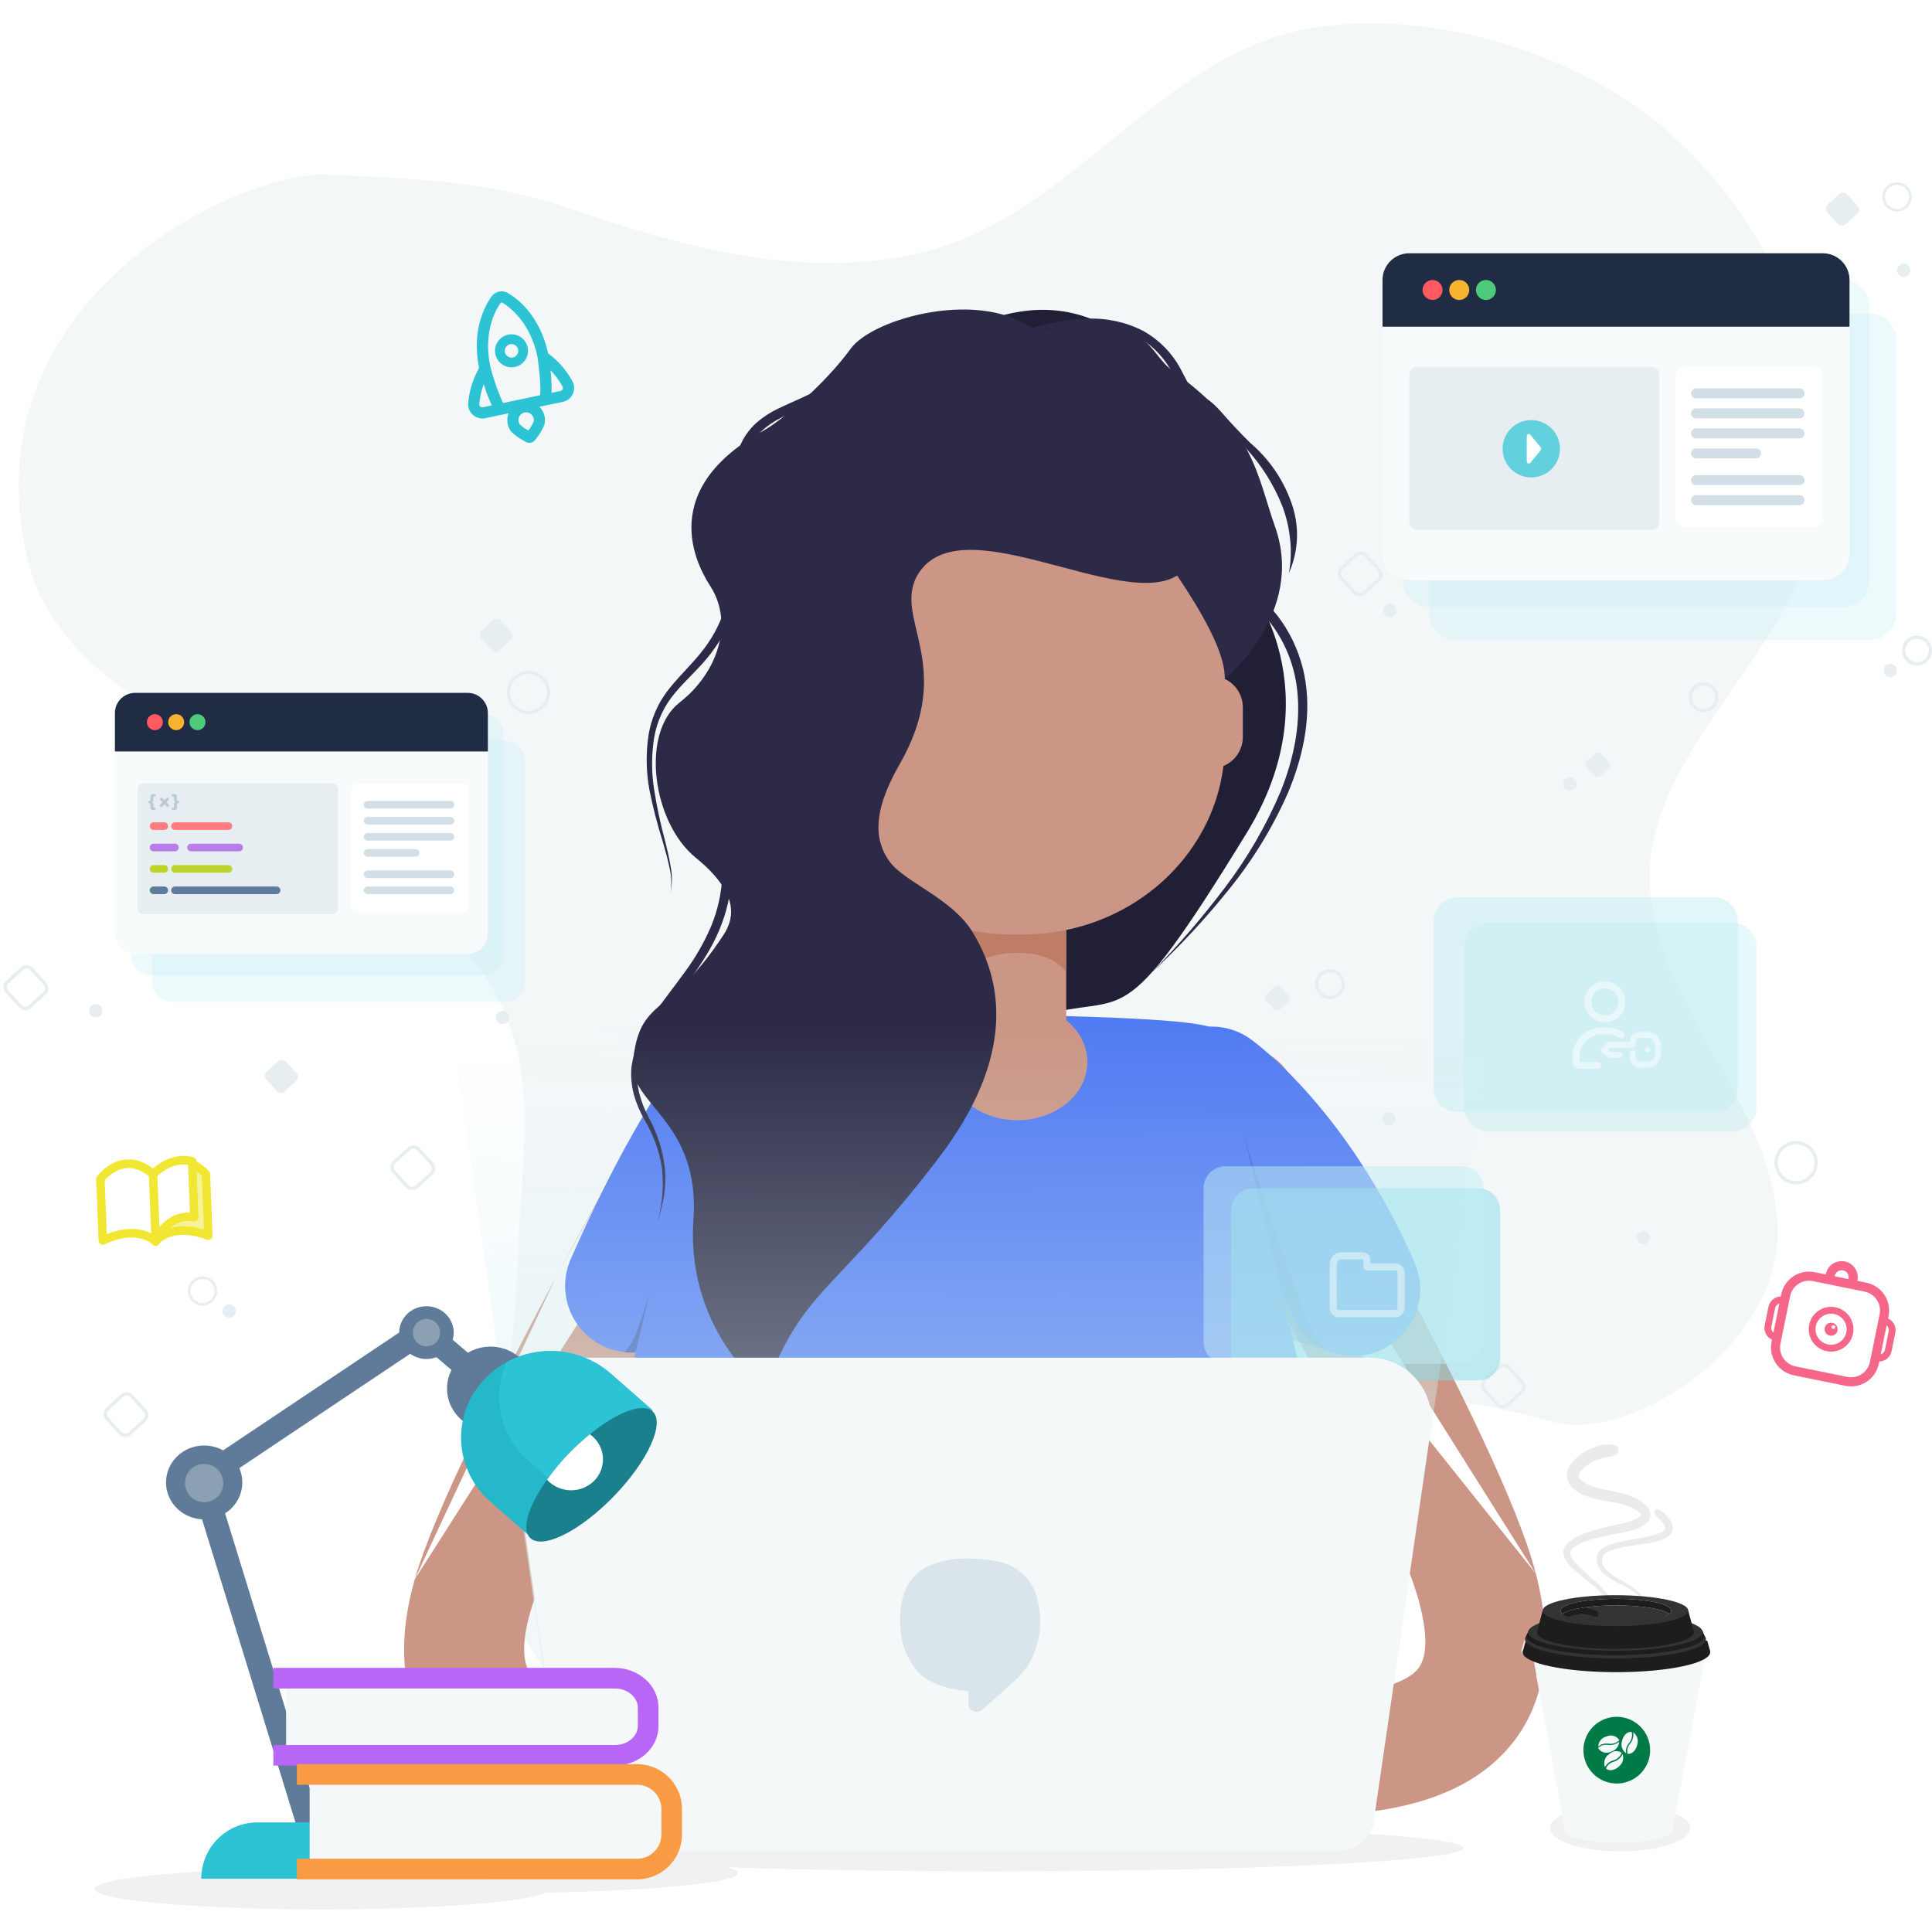 <svg width="1080" height="1080" viewBox="0 0 1080 1080" fill="none" xmlns="http://www.w3.org/2000/svg">
<g clip-path="url(#clip0_10272_1630)">
<g opacity="0.06" filter="url(#filter0_f_10272_1630)">
<path d="M866.502 1021.86C866.502 1014.65 884.003 1008.81 905.659 1008.81C927.315 1008.81 944.816 1014.65 944.816 1021.86C944.816 1029.08 927.273 1034.92 905.659 1034.92C884.045 1034.92 866.502 1029.04 866.502 1021.86Z" fill="#0A0F1A"/>
</g>
<g style="mix-blend-mode:luminosity" opacity="0.16">
<path d="M868.139 794.842C911.368 806.704 995.117 752.717 993.729 687.189C992.01 619.545 930.471 568.7 922.737 501.248C914.144 426.615 996.968 371.667 1014.42 298.508C1032.86 221.567 994.588 129.751 935.098 75.892C884.399 29.984 800.519 4.081 732.304 15.814C649.348 30.048 599.377 119.877 517.876 140.523C451.776 157.321 384.089 138.92 319.576 116.864C270.662 100.065 228.821 100.001 183.476 97.628C133.571 94.935 -19.847 168.158 15.715 314.025C27.084 360.895 73.156 391.607 117.046 413.984C160.936 436.361 223.599 489.707 255.856 526.126C308.339 585.05 290.69 636.921 288.906 714.759C287.121 792.598 251.559 873.963 313.363 944.493C338.414 973.281 404.58 1004.96 446.157 1008.23C475.241 1010.53 518.008 1000.66 537.177 986.81C652.587 903.329 627.139 728.929 868.139 794.842Z" fill="#B9CBD3"/>
</g>
<path d="M393.784 1005.65C393.276 1013.84 392.028 1021.96 390.054 1029.93H698.686C696.697 1021.97 695.448 1013.84 694.957 1005.65C693.838 960.601 700.402 883.368 704.243 857.487C697.008 861.217 689.96 866.661 682.389 866.661H409.148C401.69 866.661 393.784 862.223 386.549 858.382C390.39 884.263 394.902 960.601 393.784 1005.65Z" fill="#DF638D"/>
<path fill-rule="evenodd" clip-rule="evenodd" d="M675.449 589.266C691.501 579.996 712.028 585.494 721.298 601.546L692.233 618.331C721.298 601.546 721.299 601.548 721.301 601.551L721.654 602.164C721.882 602.559 722.217 603.142 722.652 603.901C723.523 605.418 724.797 607.642 726.42 610.491C729.666 616.187 734.313 624.384 739.941 634.429C751.19 654.507 766.392 682.029 782.171 711.754C797.924 741.43 814.386 773.55 828.091 802.765C841.481 831.306 853.297 859.262 858.578 879.768M675.449 589.266C659.397 598.536 653.899 619.064 663.169 635.116L675.449 589.266ZM663.169 635.116L663.48 635.657C663.693 636.026 664.013 636.582 664.432 637.313C665.271 638.775 666.511 640.94 668.099 643.726C671.275 649.299 675.841 657.354 681.38 667.239C692.464 687.024 707.408 714.081 722.881 743.227C738.378 772.422 754.273 803.463 767.32 831.274C780.682 859.756 790.014 882.688 793.573 896.51L793.574 896.515C800.839 924.716 793.925 932.213 790.38 935.2C782.747 941.632 764.451 947.809 728.183 947.809C709.647 947.809 694.62 962.836 694.62 981.372C694.62 999.909 709.647 1014.94 728.183 1014.94C766.985 1014.94 806.604 1009.31 833.635 986.532C864.752 960.311 869.249 921.195 858.579 879.773" fill="#CB9685"/>
<path fill-rule="evenodd" clip-rule="evenodd" d="M647.07 589.409C659.088 572.683 682.39 568.868 699.116 580.886L677.354 611.171C699.116 580.886 699.127 580.895 699.139 580.903L699.163 580.92L699.214 580.957L699.329 581.041C699.412 581.101 699.505 581.169 699.609 581.246C699.818 581.4 700.071 581.588 700.365 581.811C700.954 582.256 701.711 582.839 702.621 583.564C704.44 585.014 706.874 587.03 709.805 589.637C715.665 594.848 723.526 602.434 732.433 612.582C750.257 632.89 772.281 663.475 790.769 705.758C799.02 724.629 790.412 746.616 771.541 754.867C752.67 763.119 730.683 754.51 722.431 735.639C707.394 701.248 689.795 677.07 676.377 661.782C669.663 654.132 663.999 648.713 660.238 645.368C658.358 643.696 656.959 642.547 656.147 641.9C655.741 641.577 655.483 641.38 655.386 641.306C655.38 641.302 655.375 641.298 655.371 641.295C638.833 629.23 635.104 606.06 647.07 589.409Z" fill="#517BF2"/>
<path fill-rule="evenodd" clip-rule="evenodd" d="M418.009 590.973C434.067 600.234 439.576 620.758 430.316 636.815L429.829 636.535C430.316 636.815 430.316 636.815 430.316 636.815L429.997 637.368C429.781 637.745 429.456 638.309 429.031 639.052C428.179 640.537 426.921 642.734 425.31 645.561C422.088 651.214 417.454 659.381 411.83 669.399C400.574 689.447 385.381 716.856 369.599 746.344C337.18 806.921 304.951 871.445 296.381 901.344L296.38 901.348C290.436 922.074 293.623 931.546 296.299 935.194C298.734 938.514 308.276 947.176 341.312 947.176C359.849 947.176 374.876 962.203 374.876 980.739C374.876 999.276 359.849 1014.3 341.312 1014.3C299.316 1014.3 263.138 1003.48 242.172 974.896C221.448 946.642 223.553 911.793 231.853 882.847M418.009 590.973C401.952 581.712 381.428 587.222 372.167 603.279L418.009 590.973ZM372.167 603.279L401.241 620.047L372.167 603.279ZM401.241 620.047C372.167 603.279 372.166 603.281 372.164 603.284L401.241 620.047ZM372.164 603.284L372.159 603.293L372.164 603.284ZM372.159 603.293L372.141 603.325L372.159 603.293ZM372.141 603.325L372.072 603.444L372.141 603.325ZM372.072 603.444L371.809 603.9L372.072 603.444ZM371.809 603.9C371.58 604.3 371.242 604.888 370.801 605.655L371.809 603.9ZM370.801 605.655C369.921 607.19 368.634 609.439 366.991 612.321L370.801 605.655ZM366.991 612.321C363.707 618.084 359.001 626.377 353.297 636.538L366.991 612.321ZM353.297 636.538C341.895 656.847 326.472 684.668 310.415 714.67L353.297 636.538ZM310.415 714.67C279.159 773.073 242.827 844.57 231.855 882.843L310.415 714.67Z" fill="#CB9685"/>
<path fill-rule="evenodd" clip-rule="evenodd" d="M442.118 633.898C455.152 618.065 452.956 594.658 437.172 581.529C421.337 568.358 397.824 570.518 384.653 586.352L412.87 609.822C384.653 586.352 384.646 586.36 384.64 586.368L384.596 586.421L384.53 586.501C384.482 586.559 384.428 586.624 384.368 586.698C384.248 586.845 384.103 587.024 383.934 587.235C383.594 587.658 383.157 588.209 382.628 588.894C381.568 590.262 380.138 592.16 378.374 594.613C374.847 599.518 369.991 606.636 364.112 616.168C352.351 635.236 336.516 663.931 319.046 703.841C310.787 722.708 319.387 744.699 338.254 752.958C357.122 761.217 379.112 752.617 387.371 733.75C403.464 696.986 417.687 671.384 427.593 655.322C432.548 647.289 436.427 641.635 438.927 638.158C440.177 636.42 441.083 635.225 441.607 634.548C441.869 634.21 442.035 634.001 442.102 633.919C442.108 633.911 442.114 633.904 442.118 633.898ZM442.019 634.018C442.019 634.018 442.019 634.017 442.019 634.018V634.018Z" fill="#517BF2"/>
<path d="M396.393 603.712C396.393 603.712 360.667 740.986 352.799 751.092L349.069 755.903C353.967 756.334 358.902 755.981 363.688 754.858L374.13 742.067L401.428 648.836L396.393 603.712Z" fill="#3D5CB6"/>
<path opacity="0.5" d="M691.407 623.044C691.407 623.044 728.631 739.047 736.499 749.153L740.229 754.188C734.1 752.721 728.051 750.941 722.104 748.855L716.511 740.129L689.175 646.898L691.407 623.044Z" fill="#3D5CB6"/>
<path d="M727.183 767.761C713.907 710.853 681.499 577.57 681.499 577.57C681.499 571.044 641.82 568.694 552.766 566.979V566.531H539.863H526.922V566.941C437.905 568.657 398.189 571.006 398.189 577.532C398.189 577.532 365.782 710.89 352.506 767.724C339.715 822.618 377.492 871.061 413.33 871.061H666.359C702.197 871.098 739.974 822.655 727.183 767.761Z" fill="#517BF2"/>
<path d="M417.537 870.874C406.293 870.519 395.48 866.469 386.771 859.351L393.52 960.898C393.073 936.136 407.803 876.02 407.803 876.02C409.389 876.328 410.999 876.49 412.614 876.505C430.03 875.685 479.74 871.881 479.74 871.881C447.967 871.881 417.537 870.874 417.537 870.874Z" fill="#D8608E"/>
<path d="M671.611 870.876C682.165 870.876 694.844 864.462 704.391 857.152L695.627 960.9C696.075 936.026 681.531 876.022 681.531 876.022C679.945 876.33 678.335 876.492 676.72 876.507C659.305 875.687 609.594 871.883 609.594 871.883C641.18 871.883 671.611 870.876 671.611 870.876Z" fill="#D8608E"/>
<path d="M860.796 952.098V952.729C860.778 952.519 860.778 952.308 860.796 952.098Z" fill="#F8F7EF"/>
<path opacity="0.2" d="M818.557 529.229C818.557 521.865 824.527 515.895 831.891 515.895H968.565C975.929 515.895 981.899 521.865 981.899 529.229V619.234C981.899 626.598 975.929 632.568 968.565 632.568H831.891C824.527 632.568 818.557 626.598 818.557 619.234V529.229Z" fill="#87DDE8"/>
<path opacity="0.5" d="M801.414 514.943C801.414 507.579 807.383 501.609 814.748 501.609H958.089C965.453 501.609 971.423 507.579 971.423 514.943V608.281C971.423 615.645 965.453 621.615 958.089 621.615H814.748C807.383 621.615 801.414 615.645 801.414 608.281V514.943Z" fill="#C3EEF4"/>
<g opacity="0.06" filter="url(#filter1_f_10272_1630)">
<path fill-rule="evenodd" clip-rule="evenodd" d="M555.11 1046.1C700.312 1046.1 818.021 1040.26 818.021 1033.05C818.021 1025.84 700.312 1020 555.11 1020C409.908 1020 292.198 1025.84 292.198 1033.05C292.198 1034.11 294.744 1035.14 299.548 1036.13C290.844 1035.99 281.853 1035.92 272.653 1035.92C203.394 1035.92 145.894 1039.95 134.757 1045.24C86.847 1046.88 52.802 1051.04 52.802 1055.92C52.802 1062.24 109.729 1067.35 179.952 1067.35C242.299 1067.35 294.166 1063.32 305.015 1058C366.646 1056.83 412.5 1052.4 412.5 1047.11C412.5 1045.96 410.342 1044.86 406.334 1043.81C448.641 1045.26 499.887 1046.1 555.11 1046.1Z" fill="#0A0F1A"/>
</g>
<path fill-rule="evenodd" clip-rule="evenodd" d="M295.431 376.82C289.767 376.82 285.176 381.412 285.176 387.076C285.176 392.74 289.767 397.331 295.431 397.331C301.095 397.331 305.686 392.74 305.686 387.076C305.686 381.412 301.095 376.82 295.431 376.82ZM283.311 387.076C283.311 380.382 288.737 374.956 295.431 374.956C302.125 374.956 307.551 380.382 307.551 387.076C307.551 393.769 302.125 399.196 295.431 399.196C288.737 399.196 283.311 393.769 283.311 387.076Z" fill="#E7EEF1"/>
<path fill-rule="evenodd" clip-rule="evenodd" d="M1004.04 639.691C998.376 639.691 993.785 644.283 993.785 649.947C993.785 655.611 998.376 660.202 1004.04 660.202C1009.7 660.202 1014.3 655.611 1014.3 649.947C1014.3 644.283 1009.7 639.691 1004.04 639.691ZM991.92 649.947C991.92 643.253 997.346 637.827 1004.04 637.827C1010.73 637.827 1016.16 643.253 1016.16 649.947C1016.16 656.64 1010.73 662.067 1004.04 662.067C997.346 662.067 991.92 656.64 991.92 649.947Z" fill="#E7EEF1"/>
<path fill-rule="evenodd" clip-rule="evenodd" d="M743.436 543.59C739.831 543.59 736.91 546.512 736.91 550.116C736.91 553.72 739.831 556.642 743.436 556.642C747.04 556.642 749.962 553.72 749.962 550.116C749.962 546.512 747.04 543.59 743.436 543.59ZM735.045 550.116C735.045 545.482 738.802 541.725 743.436 541.725C748.07 541.725 751.826 545.482 751.826 550.116C751.826 554.75 748.07 558.507 743.436 558.507C738.802 558.507 735.045 554.75 735.045 550.116Z" fill="#E7EEF1"/>
<path fill-rule="evenodd" clip-rule="evenodd" d="M952.274 383.232C948.67 383.232 945.748 386.154 945.748 389.758C945.748 393.363 948.67 396.285 952.274 396.285C955.878 396.285 958.8 393.363 958.8 389.758C958.8 386.154 955.878 383.232 952.274 383.232ZM943.883 389.758C943.883 385.124 947.64 381.368 952.274 381.368C956.908 381.368 960.665 385.124 960.665 389.758C960.665 394.393 956.908 398.149 952.274 398.149C947.64 398.149 943.883 394.393 943.883 389.758Z" fill="#E7EEF1"/>
<path fill-rule="evenodd" clip-rule="evenodd" d="M1071.61 357.127C1068.01 357.127 1065.08 360.049 1065.08 363.653C1065.08 367.257 1068.01 370.179 1071.61 370.179C1075.21 370.179 1078.14 367.257 1078.14 363.653C1078.14 360.049 1075.21 357.127 1071.61 357.127ZM1063.22 363.653C1063.22 359.019 1066.98 355.262 1071.61 355.262C1076.24 355.262 1080 359.019 1080 363.653C1080 368.287 1076.24 372.044 1071.61 372.044C1066.98 372.044 1063.22 368.287 1063.22 363.653Z" fill="#E7EEF1"/>
<path d="M281.01 572.492C283.07 572.492 284.74 570.822 284.74 568.762C284.74 566.703 283.07 565.033 281.01 565.033C278.951 565.033 277.281 566.703 277.281 568.762C277.281 570.822 278.951 572.492 281.01 572.492Z" fill="#E7EEF1"/>
<path d="M53.527 568.762C55.586 568.762 57.256 567.093 57.256 565.033C57.256 562.973 55.586 561.304 53.527 561.304C51.467 561.304 49.797 562.973 49.797 565.033C49.797 567.093 51.467 568.762 53.527 568.762Z" fill="#E7EEF1"/>
<path d="M128.112 736.578C130.171 736.578 131.841 734.908 131.841 732.848C131.841 730.789 130.171 729.119 128.112 729.119C126.052 729.119 124.382 730.789 124.382 732.848C124.382 734.908 126.052 736.578 128.112 736.578Z" fill="#E7EEF1"/>
<path d="M120.653 833.538C122.713 833.538 124.382 831.868 124.382 829.808C124.382 827.749 122.713 826.079 120.653 826.079C118.593 826.079 116.924 827.749 116.924 829.808C116.924 831.868 118.593 833.538 120.653 833.538Z" fill="#E7EEF1"/>
<path d="M776.57 629.073C778.629 629.073 780.299 627.404 780.299 625.344C780.299 623.284 778.629 621.615 776.57 621.615C774.51 621.615 772.84 623.284 772.84 625.344C772.84 627.404 774.51 629.073 776.57 629.073Z" fill="#E7EEF1"/>
<path d="M877.688 441.968C879.748 441.968 881.417 440.299 881.417 438.239C881.417 436.179 879.748 434.51 877.688 434.51C875.629 434.51 873.959 436.179 873.959 438.239C873.959 440.299 875.629 441.968 877.688 441.968Z" fill="#E7EEF1"/>
<path d="M1056.69 378.571C1058.75 378.571 1060.42 376.901 1060.42 374.842C1060.42 372.782 1058.75 371.112 1056.69 371.112C1054.63 371.112 1052.96 372.782 1052.96 374.842C1052.96 376.901 1054.63 378.571 1056.69 378.571Z" fill="#E7EEF1"/>
<path d="M777 345.007C779.059 345.007 780.729 343.337 780.729 341.278C780.729 339.218 779.059 337.548 777 337.548C774.94 337.548 773.271 339.218 773.271 341.278C773.271 343.337 774.94 345.007 777 345.007Z" fill="#E7EEF1"/>
<path d="M918.71 695.556C920.77 695.556 922.439 693.887 922.439 691.827C922.439 689.767 920.77 688.098 918.71 688.098C916.651 688.098 914.981 689.767 914.981 691.827C914.981 693.887 916.651 695.556 918.71 695.556Z" fill="#E7EEF1"/>
<path fill-rule="evenodd" clip-rule="evenodd" d="M113.195 714.948C109.487 714.948 106.482 717.953 106.482 721.66C106.482 725.368 109.487 728.373 113.195 728.373C116.902 728.373 119.907 725.368 119.907 721.66C119.907 717.953 116.902 714.948 113.195 714.948ZM104.99 721.66C104.99 717.129 108.663 713.456 113.195 713.456C117.726 713.456 121.399 717.129 121.399 721.66C121.399 726.192 117.726 729.865 113.195 729.865C108.663 729.865 104.99 726.192 104.99 721.66Z" fill="#E7EEF1"/>
<path d="M1064.15 154.815C1066.21 154.815 1067.88 153.146 1067.88 151.086C1067.88 149.027 1066.21 147.357 1064.15 147.357C1062.09 147.357 1060.42 149.027 1060.42 151.086C1060.42 153.146 1062.09 154.815 1064.15 154.815Z" fill="#E7EEF1"/>
<path fill-rule="evenodd" clip-rule="evenodd" d="M1060.42 103.353C1056.71 103.353 1053.71 106.358 1053.71 110.066C1053.71 113.773 1056.71 116.778 1060.42 116.778C1064.13 116.778 1067.13 113.773 1067.13 110.066C1067.13 106.358 1064.13 103.353 1060.42 103.353ZM1052.22 110.066C1052.22 105.535 1055.89 101.861 1060.42 101.861C1064.95 101.861 1068.63 105.535 1068.63 110.066C1068.63 114.597 1064.95 118.27 1060.42 118.27C1055.89 118.27 1052.22 114.597 1052.22 110.066Z" fill="#E7EEF1"/>
<path fill-rule="evenodd" clip-rule="evenodd" d="M233.313 643.095C232.227 641.902 230.379 641.814 229.185 642.899L221.092 650.258C219.899 651.344 219.811 653.191 220.896 654.385L228.255 662.478C229.341 663.672 231.189 663.76 232.382 662.674L240.475 655.315C241.669 654.23 241.757 652.382 240.671 651.188L233.313 643.095ZM227.931 641.52C229.887 639.741 232.914 639.885 234.692 641.841L242.051 649.934C243.829 651.89 243.685 654.917 241.73 656.695L233.637 664.054C231.681 665.832 228.654 665.688 226.876 663.733L219.517 655.64C217.739 653.684 217.882 650.657 219.838 648.879L227.931 641.52Z" fill="#E7EEF1"/>
<path fill-rule="evenodd" clip-rule="evenodd" d="M72.954 781.079C71.869 779.885 70.021 779.797 68.827 780.883L60.734 788.242C59.54 789.327 59.453 791.175 60.538 792.369L67.897 800.462C68.982 801.655 70.83 801.743 72.024 800.658L80.117 793.299C81.311 792.213 81.398 790.366 80.313 789.172L72.954 781.079ZM67.573 779.503C69.528 777.725 72.555 777.869 74.334 779.824L81.693 787.917C83.471 789.873 83.327 792.9 81.371 794.678L73.278 802.037C71.323 803.816 68.296 803.672 66.517 801.716L59.158 793.623C57.38 791.667 57.524 788.64 59.48 786.862L67.573 779.503Z" fill="#E7EEF1"/>
<path fill-rule="evenodd" clip-rule="evenodd" d="M762.865 311.193C761.78 309.999 759.932 309.911 758.738 310.997L750.645 318.356C749.451 319.441 749.364 321.289 750.449 322.483L757.808 330.576C758.894 331.77 760.741 331.857 761.935 330.772L770.028 323.413C771.222 322.328 771.31 320.48 770.224 319.286L762.865 311.193ZM757.484 309.617C759.439 307.839 762.466 307.983 764.245 309.939L771.604 318.032C773.382 319.987 773.238 323.014 771.283 324.793L763.19 332.152C761.234 333.93 758.207 333.786 756.428 331.83L749.07 323.737C747.291 321.782 747.435 318.755 749.391 316.976L757.484 309.617Z" fill="#E7EEF1"/>
<path fill-rule="evenodd" clip-rule="evenodd" d="M17.016 542.407C15.93 541.213 14.082 541.125 12.889 542.211L4.796 549.57C3.602 550.655 3.514 552.503 4.6 553.697L11.958 561.79C13.044 562.984 14.892 563.071 16.085 561.986L24.178 554.627C25.372 553.541 25.46 551.694 24.375 550.5L17.016 542.407ZM11.634 540.831C13.59 539.053 16.617 539.197 18.395 541.152L25.754 549.245C27.532 551.201 27.389 554.228 25.433 556.007L17.34 563.365C15.384 565.144 12.357 565 10.579 563.044L3.22 554.951C1.442 552.995 1.585 549.968 3.541 548.19L11.634 540.831Z" fill="#E7EEF1"/>
<path fill-rule="evenodd" clip-rule="evenodd" d="M842.828 765.101C841.742 763.907 839.894 763.82 838.701 764.905L830.608 772.264C829.414 773.35 829.326 775.197 830.412 776.391L837.77 784.484C838.856 785.678 840.704 785.766 841.897 784.68L849.99 777.321C851.184 776.236 851.272 774.388 850.187 773.194L842.828 765.101ZM837.446 763.526C839.402 761.747 842.429 761.891 844.207 763.847L851.566 771.94C853.344 773.896 853.201 776.923 851.245 778.701L843.152 786.06C841.196 787.838 838.169 787.694 836.391 785.739L829.032 777.646C827.254 775.69 827.397 772.663 829.353 770.884L837.446 763.526Z" fill="#E7EEF1"/>
<path d="M165.756 599.893L159.869 593.419C158.724 592.159 156.774 592.066 155.514 593.212L149.039 599.099C147.78 600.245 147.687 602.194 148.833 603.454L154.72 609.929C155.865 611.188 157.815 611.281 159.075 610.136L165.549 604.248C166.809 603.103 166.902 601.153 165.756 599.893Z" fill="#E7EEF1"/>
<path d="M899.395 426.159L894.98 421.304C894.121 420.359 892.658 420.289 891.714 421.148L886.858 425.564C885.913 426.423 885.843 427.885 886.703 428.83L891.118 433.686C891.977 434.631 893.439 434.7 894.384 433.841L899.24 429.426C900.185 428.567 900.254 427.104 899.395 426.159Z" fill="#E7EEF1"/>
<path d="M720.392 556.682L715.977 551.827C715.117 550.882 713.655 550.812 712.71 551.671L707.854 556.087C706.909 556.946 706.84 558.408 707.699 559.353L712.114 564.209C712.974 565.154 714.436 565.223 715.381 564.364L720.237 559.949C721.182 559.09 721.251 557.627 720.392 556.682Z" fill="#E7EEF1"/>
<path d="M1038.4 115.092L1032.51 108.617C1031.37 107.358 1029.42 107.265 1028.16 108.411L1021.68 114.298C1020.42 115.443 1020.33 117.393 1021.47 118.653L1027.36 125.127C1028.51 126.387 1030.46 126.48 1031.72 125.334L1038.19 119.447C1039.45 118.302 1039.54 116.352 1038.4 115.092Z" fill="#E7EEF1"/>
<path d="M285.73 353.365L279.969 346.778C278.848 345.496 276.936 345.406 275.699 346.575L269.34 352.587C268.102 353.756 268.008 355.744 269.129 357.025L274.89 363.612C276.011 364.894 277.923 364.984 279.16 363.815L285.52 357.803C286.757 356.634 286.852 354.646 285.73 353.365Z" fill="#E7EEF1"/>
<path d="M523.639 192.542C529.301 191.512 591.185 142.387 646.009 204.786C684.802 248.91 649.319 278.069 682.522 308.478C711.938 335.43 739.369 396.321 696.973 465.523C624.536 583.702 631.191 553.256 580.559 568.185C490.656 594.769 504.518 539.614 504.518 539.614L523.639 192.542Z" fill="#211F36"/>
<path d="M546.62 194.972C565.74 186.699 585.743 178.793 607.217 178.168C618.049 177.618 628.839 179.872 638.545 184.713C648.227 189.958 656.029 198.095 660.864 207.989C665.96 217.354 670.1 227.209 673.219 237.405C676.242 247.531 678.697 257.818 680.573 268.218C682.595 278.514 684.25 288.809 687.081 298.737C689.428 308.635 693.445 318.06 698.958 326.609C701.852 330.774 705.166 334.631 708.849 338.118C712.637 342.026 715.979 346.342 718.814 350.987C724.491 360.269 728.243 370.598 729.845 381.359C733.007 402.833 727.933 424.454 719.696 443.869C711.108 463.193 699.979 481.284 686.603 497.663C673.466 514.021 659.149 529.395 643.766 543.663C658.435 528.744 672.117 512.887 684.728 496.192C697.32 479.615 707.795 461.532 715.909 442.361C723.594 423.204 727.786 402.318 724.66 382.168C723.1 372.141 719.523 362.534 714.144 353.929C711.464 349.657 708.347 345.677 704.841 342.052C700.904 338.342 697.355 334.239 694.251 329.808C688.337 320.801 683.998 310.854 681.419 300.392C678.698 290.096 676.969 279.69 674.984 269.431C671.307 248.987 666.159 228.764 656.378 210.599C652.131 201.403 645.195 193.71 636.486 188.537C627.454 183.689 617.318 181.269 607.07 181.514C596.708 181.632 586.399 183.002 576.367 185.596C566.365 187.949 556.584 191.773 546.62 194.972Z" fill="#2C2A46"/>
<path d="M573.425 398.751C572.475 393.886 570.518 389.273 567.682 385.208C564.845 381.143 561.19 377.715 556.952 375.144C548.594 369.73 539.266 365.985 529.485 364.113C519.691 362.423 509.679 362.423 499.885 364.113C480.275 367.079 461.571 374.377 445.135 385.477C436.991 390.941 429.726 397.611 423.587 405.259C411.313 420.631 405.368 440.109 406.967 459.715C407.298 464.606 408.034 469.349 408.585 474.423C409.119 479.553 409.266 484.715 409.026 489.867C408.456 500.206 406.105 510.369 402.077 519.908C394.061 539.065 380.015 554.288 368.359 570.209C362.342 577.89 358.268 586.909 356.482 596.5C355.905 601.303 356.179 606.169 357.291 610.877C358.501 615.627 360.266 620.218 362.549 624.556C367.515 633.462 370.63 643.28 371.705 653.42C372.141 658.472 371.969 663.559 371.19 668.569C370.267 673.543 369.039 678.455 367.513 683.277C370.17 673.625 371.055 663.572 370.124 653.604C368.701 643.763 365.312 634.309 360.159 625.806C357.606 621.342 355.629 616.573 354.276 611.613C352.943 606.555 352.519 601.301 353.026 596.096C354.639 585.848 358.715 576.145 364.902 567.819C370.602 559.362 376.963 551.567 382.736 543.478C388.622 535.577 393.558 527.012 397.444 517.959C401.203 508.942 403.344 499.333 403.768 489.573C403.967 484.664 403.795 479.747 403.253 474.865C402.702 470.121 401.856 464.973 401.488 459.826C400.847 449.453 402.093 439.05 405.165 429.123C408.281 419.217 413.275 410.004 419.873 401.986C426.371 393.993 434.06 387.048 442.671 381.395C451.155 375.728 460.323 371.157 469.954 367.79C479.528 364.296 489.473 361.915 499.591 360.694C509.735 359.27 520.049 359.619 530.073 361.723C540.022 363.966 549.439 368.125 557.798 373.968C561.951 376.9 565.549 380.548 568.425 384.741C571.255 388.91 572.976 393.732 573.425 398.751Z" fill="#2C2A46"/>
<path d="M580.779 214.497C580.029 209.656 578.054 205.087 575.043 201.223C572.197 197.343 568.701 193.984 564.71 191.295C556.637 185.95 547.612 182.205 538.126 180.264C528.933 177.837 519.741 181.808 511.357 186.478C503.087 191.534 495.131 197.084 487.53 203.098C479.735 208.981 471.939 214.938 463.482 220.123C455.025 225.307 445.649 229.021 437.118 233.286C432.942 235.309 429.078 237.922 425.646 241.045C422.44 244.159 419.933 247.919 418.292 252.076C415.369 261.035 414.196 270.472 414.836 279.874C415.939 299.215 416.27 319.475 410.717 338.706C407.986 348.415 403.404 357.505 397.223 365.475C391.119 373.491 383.544 379.889 377.477 387.206C371.296 394.414 367.202 403.174 365.637 412.54C364.148 422.043 364.148 431.719 365.637 441.221C367.137 450.836 369.162 460.362 371.704 469.755C372.881 474.498 374.058 479.241 374.83 484.095C375.838 488.946 375.838 493.952 374.83 498.803C375.561 493.986 375.311 489.07 374.094 484.352C373.102 479.609 371.741 474.902 370.417 470.233C367.457 460.872 365.002 451.36 363.063 441.736C361.25 431.958 361.014 421.952 362.365 412.099C363.766 402.046 367.899 392.571 374.315 384.706C380.566 376.874 387.81 370.328 393.546 362.643C399.299 355.097 403.532 346.505 406.011 337.346C408.49 328.09 409.873 318.575 410.129 308.996C410.129 304.179 410.129 299.362 410.129 294.545L409.394 279.837C408.717 269.693 410.08 259.516 413.402 249.906C415.358 245.015 418.342 240.601 422.153 236.963C425.974 233.532 430.272 230.671 434.912 228.47C443.884 224.094 452.929 220.711 461.056 215.71C469.182 210.71 477.087 205.378 485.177 199.752C493.066 193.854 501.305 188.439 509.849 183.536C514.216 181.069 518.872 179.154 523.712 177.837C528.665 176.44 533.908 176.44 538.861 177.837C548.502 180.171 557.603 184.341 565.666 190.118C569.758 192.891 573.218 196.495 575.822 200.696C578.426 204.897 580.115 209.599 580.779 214.497Z" fill="#2C2A46"/>
<path d="M568.719 624.08C589.128 624.08 605.673 610.449 605.673 593.634C605.673 576.819 589.128 563.188 568.719 563.188C548.31 563.188 531.765 576.819 531.765 593.634C531.765 610.449 548.31 624.08 568.719 624.08Z" fill="#EFB8C2"/>
<path d="M568.719 624.08C589.128 624.08 605.673 610.449 605.673 593.634C605.673 576.819 589.128 563.188 568.719 563.188C548.31 563.188 531.765 576.819 531.765 593.634C531.765 610.449 548.31 624.08 568.719 624.08Z" fill="#CB9685"/>
<path fill-rule="evenodd" clip-rule="evenodd" d="M568.718 565.331C549.086 565.331 533.908 578.373 533.908 593.634C533.908 608.895 549.086 621.937 568.718 621.937C588.351 621.937 603.529 608.895 603.529 593.634C603.529 578.373 588.351 565.331 568.718 565.331ZM529.622 593.634C529.622 575.266 547.533 561.045 568.718 561.045C589.904 561.045 607.815 575.266 607.815 593.634C607.815 612.002 589.904 626.223 568.718 626.223C547.533 626.223 529.622 612.002 529.622 593.634Z" fill="#CB9685"/>
<path d="M571.698 506.156H565.704C557.581 506.168 549.48 505.292 541.546 503.545V573.408C541.561 576.611 542.207 579.779 543.448 582.732C544.69 585.685 546.501 588.363 548.78 590.614C551.058 592.865 553.758 594.645 556.726 595.85C559.693 597.056 562.869 597.664 566.072 597.64H571.698C574.898 597.64 578.066 597.009 581.022 595.783C583.977 594.558 586.662 592.761 588.923 590.497C591.184 588.233 592.976 585.545 594.197 582.587C595.418 579.63 596.044 576.461 596.04 573.261V503.582C588.042 505.314 579.881 506.177 571.698 506.156Z" fill="#CB9685"/>
<path d="M541.62 522.555V542.669C541.62 542.669 547.466 532.704 568.793 532.63C590.12 532.557 595.929 543.661 595.929 543.661V519.467L541.546 518.547L541.62 522.555Z" fill="#BF7D68"/>
<path d="M684.691 301.603V415.59C684.691 466.737 646.671 509.464 595.855 519.907C587.908 521.552 579.813 522.378 571.697 522.37H565.703C557.586 522.382 549.489 521.544 541.545 519.87C490.766 509.391 452.709 466.627 452.709 415.59V301.603C452.709 242.771 503.305 194.97 565.703 194.97H571.697C634.132 194.97 684.691 242.771 684.691 301.603Z" fill="#CB9685"/>
<path d="M455.504 377.83V429.528C450.887 429.451 446.486 427.56 443.252 424.264C440.018 420.969 438.211 416.533 438.222 411.915V395.442C438.221 390.828 440.031 386.398 443.263 383.104C446.495 379.81 450.89 377.916 455.504 377.83Z" fill="#EFB8C2"/>
<path d="M694.766 395.442V411.915C694.777 416.533 692.97 420.969 689.736 424.264C686.502 427.56 682.101 429.451 677.484 429.528V377.83C682.098 377.916 686.493 379.81 689.725 383.104C692.957 386.398 694.767 390.828 694.766 395.442Z" fill="#CB9685"/>
<path d="M513.821 319.99C497.348 344.809 535.479 370.475 502.79 427.395C486.868 455.156 489.332 470.747 497.385 481.778C505.915 493.14 531.728 502.149 543.2 520.313C560.114 547.229 568.682 589.845 524.558 647.537C469.991 718.835 451.827 719.423 431.934 766.231C431.639 767.282 431.131 768.261 430.443 769.108C429.754 769.954 428.899 770.651 427.931 771.154C426.963 771.657 425.901 771.956 424.812 772.033C423.724 772.11 422.631 771.962 421.602 771.6C409.785 760.102 400.621 746.161 394.753 730.753C388.884 715.345 386.452 698.841 387.626 682.395C391.708 626.321 351.444 617.459 353.798 593.89C357.475 556.568 373.58 569.879 404.54 522.482C410.718 512.996 413.071 499.097 388.876 479.425C364.682 459.753 357.953 409.856 379.831 392.758C401.709 375.66 409.909 348.339 397.407 328.189C392.774 320.835 363.248 276.123 426.566 240.86C437.78 234.646 461.644 214.055 475.507 194.971C488.266 177.359 550.223 160.922 579.161 185.411C608.099 209.9 702.12 242.772 665.681 313.371C644.833 353.855 540.92 279.285 513.821 319.99Z" fill="#2C2A46"/>
<path d="M655.386 207.214C641.119 196.955 640.899 170.444 579.162 185.152C543.017 194.087 685.501 331.019 684.692 379.556C684.692 379.556 729.882 342.786 712.784 294.506C702.488 265.311 701.532 240.418 655.386 207.214Z" fill="#2C2A46"/>
<path d="M720.506 320.356C721.684 313.977 721.894 307.457 721.131 301.015C720.457 294.723 718.974 288.543 716.718 282.63C711.955 270.757 705.064 259.854 696.384 250.456C691.825 245.676 687.449 240.774 683.257 235.748C678.992 230.637 675.205 225.526 669.285 222.989C663.29 220.427 657.152 218.218 650.9 216.371L631.89 210.23L651.084 214.9C657.542 216.414 663.893 218.354 670.094 220.709C673.306 221.967 676.242 223.84 678.735 226.225C681.235 228.578 683.368 231.079 685.574 233.579C689.95 238.469 694.436 243.176 699.105 247.772C709.455 256.616 717.292 268.03 721.829 280.865C726.539 293.7 726.064 307.865 720.506 320.356Z" fill="#2C2A46"/>
<path opacity="0.3" d="M73.168 410.535C73.168 404.292 78.229 399.231 84.472 399.231H270.361C276.604 399.231 281.665 404.292 281.665 410.535V533.875C281.665 540.118 276.604 545.179 270.361 545.179H84.472C78.229 545.179 73.168 540.118 73.168 533.875V410.535Z" fill="#C3EEF4"/>
<path opacity="0.3" d="M85.082 425.429C85.082 419.186 90.143 414.125 96.386 414.125H282.275C288.518 414.125 293.58 419.186 293.58 425.429V548.768C293.58 555.012 288.518 560.073 282.275 560.073H96.386C90.143 560.073 85.082 555.012 85.082 548.768V425.429Z" fill="#C3EEF4"/>
<path d="M64.232 398.621C64.232 392.378 69.293 387.316 75.536 387.316H261.425C267.668 387.316 272.729 392.378 272.729 398.621V521.96C272.729 528.203 267.668 533.265 261.425 533.265H75.536C69.293 533.265 64.232 528.203 64.232 521.96V398.621Z" fill="#F8FBFB"/>
<path d="M64.232 398.621C64.232 392.378 69.293 387.316 75.536 387.316H261.425C267.668 387.316 272.729 392.378 272.729 398.621V420.08H64.232V398.621Z" fill="#202C44"/>
<path d="M91.039 403.699C91.039 406.166 89.039 408.167 86.571 408.167C84.104 408.167 82.103 406.166 82.103 403.699C82.103 401.231 84.104 399.231 86.571 399.231C89.039 399.231 91.039 401.231 91.039 403.699Z" fill="#FF5A60"/>
<path d="M102.953 403.699C102.953 406.166 100.952 408.167 98.485 408.167C96.017 408.167 94.017 406.166 94.017 403.699C94.017 401.231 96.017 399.231 98.485 399.231C100.952 399.231 102.953 401.231 102.953 403.699Z" fill="#F9B42F"/>
<path d="M114.867 403.699C114.867 406.166 112.866 408.167 110.399 408.167C107.931 408.167 105.931 406.166 105.931 403.699C105.931 401.231 107.931 399.231 110.399 399.231C112.866 399.231 114.867 401.231 114.867 403.699Z" fill="#4DCB7B"/>
<path d="M258.864 437.881H199.888C198.007 437.881 196.483 439.406 196.483 441.286V506.243C196.483 508.123 198.007 509.647 199.888 509.647H258.864C260.744 509.647 262.268 508.123 262.268 506.243V441.286C262.268 439.406 260.744 437.881 258.864 437.881Z" fill="white"/>
<path fill-rule="evenodd" clip-rule="evenodd" d="M203.325 449.842C203.325 448.667 204.278 447.714 205.453 447.714H251.802C252.977 447.714 253.93 448.667 253.93 449.842C253.93 451.017 252.977 451.97 251.802 451.97H205.453C204.278 451.97 203.325 451.017 203.325 449.842Z" fill="#D2DFE6"/>
<path fill-rule="evenodd" clip-rule="evenodd" d="M203.325 458.814C203.325 457.639 204.278 456.686 205.453 456.686H251.802C252.977 456.686 253.93 457.639 253.93 458.814C253.93 459.989 252.977 460.942 251.802 460.942H205.453C204.278 460.942 203.325 459.989 203.325 458.814Z" fill="#D2DFE6"/>
<path fill-rule="evenodd" clip-rule="evenodd" d="M203.325 467.784C203.325 466.608 204.278 465.656 205.453 465.656H251.802C252.977 465.656 253.93 466.608 253.93 467.784C253.93 468.959 252.977 469.912 251.802 469.912H205.453C204.278 469.912 203.325 468.959 203.325 467.784Z" fill="#D2DFE6"/>
<path fill-rule="evenodd" clip-rule="evenodd" d="M203.325 488.715C203.325 487.54 204.278 486.587 205.453 486.587H251.802C252.977 486.587 253.93 487.54 253.93 488.715C253.93 489.891 252.977 490.843 251.802 490.843H205.453C204.278 490.843 203.325 489.891 203.325 488.715Z" fill="#D2DFE6"/>
<path fill-rule="evenodd" clip-rule="evenodd" d="M203.325 497.687C203.325 496.512 204.278 495.56 205.453 495.56H251.802C252.977 495.56 253.93 496.512 253.93 497.687C253.93 498.863 252.977 499.815 251.802 499.815H205.453C204.278 499.815 203.325 498.863 203.325 497.687Z" fill="#D2DFE6"/>
<path fill-rule="evenodd" clip-rule="evenodd" d="M203.325 476.755C203.325 475.58 204.278 474.627 205.453 474.627H232.365C233.541 474.627 234.493 475.58 234.493 476.755C234.493 477.93 233.541 478.883 232.365 478.883H205.453C204.278 478.883 203.325 477.93 203.325 476.755Z" fill="#D2DFE6"/>
<path d="M185.603 437.882H80.278C78.398 437.882 76.874 439.407 76.874 441.287V507.635C76.874 509.515 78.398 511.04 80.278 511.04H185.603C187.484 511.04 189.008 509.515 189.008 507.635V441.287C189.008 439.407 187.484 437.882 185.603 437.882Z" fill="#E7EEF1"/>
<path fill-rule="evenodd" clip-rule="evenodd" d="M83.715 461.803C83.715 460.628 84.668 459.675 85.843 459.675H91.824C92.999 459.675 93.952 460.628 93.952 461.803C93.952 462.978 92.999 463.931 91.824 463.931H85.843C84.668 463.931 83.715 462.978 83.715 461.803Z" fill="#FF7B80"/>
<path fill-rule="evenodd" clip-rule="evenodd" d="M95.677 461.803C95.677 460.628 96.63 459.675 97.805 459.675H127.708C128.883 459.675 129.836 460.628 129.836 461.803C129.836 462.978 128.883 463.931 127.708 463.931H97.805C96.63 463.931 95.677 462.978 95.677 461.803Z" fill="#FF7B80"/>
<path fill-rule="evenodd" clip-rule="evenodd" d="M83.715 485.726C83.715 484.55 84.668 483.598 85.843 483.598H91.824C92.999 483.598 93.952 484.55 93.952 485.726C93.952 486.901 92.999 487.853 91.824 487.853H85.843C84.668 487.853 83.715 486.901 83.715 485.726Z" fill="#BED42B"/>
<path fill-rule="evenodd" clip-rule="evenodd" d="M95.677 485.726C95.677 484.55 96.63 483.598 97.805 483.598H127.708C128.883 483.598 129.836 484.55 129.836 485.726C129.836 486.901 128.883 487.853 127.708 487.853H97.805C96.63 487.853 95.677 486.901 95.677 485.726Z" fill="#BED42B"/>
<path fill-rule="evenodd" clip-rule="evenodd" d="M83.715 497.687C83.715 496.511 84.668 495.559 85.843 495.559H91.824C92.999 495.559 93.952 496.511 93.952 497.687C93.952 498.862 92.999 499.814 91.824 499.814H85.843C84.668 499.814 83.715 498.862 83.715 497.687Z" fill="#607B99"/>
<path fill-rule="evenodd" clip-rule="evenodd" d="M95.677 497.687C95.677 496.511 96.63 495.559 97.805 495.559H154.62C155.795 495.559 156.748 496.511 156.748 497.687C156.748 498.862 155.795 499.814 154.62 499.814H97.805C96.63 499.814 95.677 498.862 95.677 497.687Z" fill="#607B99"/>
<path fill-rule="evenodd" clip-rule="evenodd" d="M83.715 473.764C83.715 472.588 84.668 471.636 85.843 471.636H97.804C98.98 471.636 99.932 472.588 99.932 473.764C99.932 474.939 98.98 475.892 97.804 475.892H85.843C84.668 475.892 83.715 474.939 83.715 473.764Z" fill="#B97CE8"/>
<path fill-rule="evenodd" clip-rule="evenodd" d="M104.648 473.764C104.648 472.588 105.601 471.636 106.776 471.636H133.688C134.863 471.636 135.816 472.588 135.816 473.764C135.816 474.939 134.863 475.892 133.688 475.892H106.776C105.601 475.892 104.648 474.939 104.648 473.764Z" fill="#B97CE8"/>
<path d="M86.85 451.663C86.921 451.722 86.977 451.798 87.012 451.884C87.047 451.97 87.06 452.063 87.051 452.155C87.059 452.249 87.045 452.343 87.01 452.43C86.975 452.517 86.92 452.595 86.85 452.657C86.725 452.767 86.564 452.828 86.398 452.828H85.555C85.356 452.844 85.157 452.817 84.97 452.749C84.783 452.681 84.613 452.573 84.471 452.433C84.33 452.293 84.221 452.123 84.152 451.937C84.082 451.75 84.054 451.551 84.069 451.352V449.836C84.084 449.638 84.042 449.44 83.949 449.264C83.893 449.202 83.825 449.153 83.749 449.118C83.673 449.084 83.591 449.065 83.507 449.063C83.416 449.065 83.325 449.048 83.241 449.014C83.156 448.979 83.079 448.928 83.015 448.863C82.906 448.722 82.849 448.548 82.855 448.371C82.847 448.199 82.904 448.03 83.015 447.899C83.146 447.768 83.322 447.693 83.507 447.688C83.591 447.687 83.673 447.668 83.749 447.633C83.825 447.599 83.893 447.549 83.949 447.487C84.045 447.313 84.087 447.114 84.069 446.915V445.359C84.059 445.161 84.09 444.962 84.159 444.776C84.228 444.59 84.334 444.419 84.471 444.275C84.768 444.01 85.157 443.873 85.555 443.894H86.398C86.563 443.89 86.724 443.947 86.85 444.054C86.978 444.19 87.049 444.37 87.049 444.556C87.049 444.743 86.978 444.922 86.85 445.058C86.722 445.161 86.562 445.217 86.398 445.219H86.237C86.13 445.212 86.023 445.244 85.936 445.309C85.898 445.357 85.869 445.411 85.852 445.47C85.835 445.528 85.829 445.59 85.836 445.65V447.136C85.841 447.43 85.746 447.717 85.565 447.949C85.416 448.158 85.2 448.31 84.953 448.381C85.201 448.443 85.418 448.593 85.565 448.802C85.746 449.034 85.841 449.321 85.836 449.615V451.091C85.829 451.152 85.835 451.213 85.852 451.272C85.869 451.33 85.898 451.385 85.936 451.432C86.023 451.498 86.13 451.53 86.237 451.523H86.398C86.561 451.514 86.721 451.564 86.85 451.663Z" fill="#B9CBD3"/>
<path d="M94.509 450.271C94.509 450.376 94.488 450.48 94.446 450.577C94.405 450.673 94.344 450.761 94.268 450.833C94.194 450.913 94.103 450.977 94.003 451.021C93.903 451.065 93.795 451.088 93.686 451.088C93.576 451.088 93.468 451.065 93.368 451.021C93.268 450.977 93.178 450.913 93.103 450.833L91.909 449.598L90.734 450.843C90.66 450.923 90.57 450.987 90.47 451.031C90.37 451.075 90.262 451.098 90.152 451.098C90.043 451.098 89.935 451.075 89.835 451.031C89.734 450.987 89.644 450.923 89.57 450.843C89.494 450.771 89.433 450.683 89.392 450.587C89.35 450.49 89.329 450.386 89.329 450.281C89.334 450.065 89.424 449.859 89.58 449.709L90.845 448.454L89.68 447.32C89.523 447.166 89.433 446.957 89.43 446.737C89.429 446.632 89.451 446.528 89.492 446.432C89.533 446.335 89.594 446.248 89.67 446.175C89.74 446.095 89.827 446.031 89.924 445.988C90.021 445.945 90.126 445.923 90.233 445.924C90.347 445.925 90.46 445.951 90.562 446.002C90.665 446.052 90.755 446.125 90.825 446.215L91.909 447.32L93.003 446.215C93.079 446.13 93.172 446.061 93.275 446.013C93.379 445.965 93.491 445.938 93.605 445.934C93.815 445.939 94.015 446.024 94.164 446.172C94.313 446.319 94.401 446.518 94.408 446.727C94.406 446.838 94.382 446.948 94.337 447.05C94.292 447.151 94.228 447.243 94.147 447.32L92.993 448.454L94.258 449.709C94.411 449.857 94.501 450.058 94.509 450.271Z" fill="#B9CBD3"/>
<path d="M100 447.83C100.059 447.894 100.104 447.968 100.133 448.049C100.163 448.13 100.175 448.216 100.171 448.302C100.176 448.482 100.115 448.657 100 448.794C99.937 448.858 99.862 448.909 99.779 448.943C99.697 448.978 99.608 448.995 99.518 448.995C99.433 448.996 99.349 449.015 99.272 449.049C99.194 449.084 99.124 449.134 99.066 449.196C98.973 449.371 98.931 449.57 98.946 449.768V451.314C98.965 451.512 98.939 451.712 98.871 451.9C98.804 452.087 98.696 452.257 98.555 452.398C98.414 452.539 98.244 452.647 98.056 452.715C97.869 452.782 97.669 452.808 97.47 452.789H96.637C96.464 452.791 96.297 452.731 96.165 452.619C96.098 452.555 96.046 452.476 96.013 452.389C95.98 452.302 95.967 452.209 95.975 452.117C95.966 452.026 95.979 451.934 96.012 451.848C96.045 451.763 96.098 451.687 96.165 451.625C96.297 451.513 96.464 451.452 96.637 451.454H96.788C96.896 451.461 97.002 451.429 97.089 451.364C97.127 451.316 97.156 451.262 97.173 451.203C97.191 451.145 97.196 451.083 97.189 451.023V449.547C97.185 449.255 97.277 448.969 97.45 448.734C97.597 448.524 97.814 448.375 98.063 448.312C97.816 448.242 97.6 448.09 97.45 447.881C97.277 447.646 97.185 447.36 97.189 447.068V445.622C97.196 445.561 97.191 445.5 97.173 445.441C97.156 445.383 97.127 445.328 97.089 445.281C97.002 445.216 96.896 445.184 96.788 445.19H96.637C96.466 445.191 96.3 445.135 96.165 445.03C96.042 444.892 95.974 444.713 95.974 444.528C95.974 444.343 96.042 444.164 96.165 444.026C96.298 443.917 96.466 443.86 96.637 443.865H97.47C97.868 443.844 98.258 443.981 98.555 444.247C98.69 444.392 98.794 444.562 98.861 444.749C98.928 444.935 98.957 445.133 98.946 445.331V446.887C98.928 447.085 98.97 447.285 99.066 447.459C99.124 447.521 99.194 447.571 99.272 447.605C99.349 447.64 99.433 447.658 99.518 447.66C99.694 447.656 99.865 447.717 100 447.83Z" fill="#B9CBD3"/>
<path opacity="0.3" d="M784.028 171.424C784.028 163.186 790.706 156.507 798.945 156.507H1030.16C1038.4 156.507 1045.07 163.186 1045.07 171.424V324.323C1045.07 332.562 1038.4 339.24 1030.16 339.24H798.945C790.706 339.24 784.028 332.561 784.028 324.323V171.424Z" fill="#C3EEF4"/>
<path opacity="0.3" d="M798.945 190.071C798.945 181.832 805.624 175.154 813.862 175.154H1045.08C1053.31 175.154 1059.99 181.832 1059.99 190.071V342.97C1059.99 351.208 1053.31 357.887 1045.08 357.887H813.862C805.624 357.887 798.945 351.208 798.945 342.97V190.071Z" fill="#C3EEF4"/>
<path d="M772.84 156.507C772.84 148.268 779.519 141.59 787.757 141.59H1018.97C1027.21 141.59 1033.89 148.268 1033.89 156.507V309.406C1033.89 317.644 1027.21 324.323 1018.97 324.323H787.757C779.519 324.323 772.84 317.644 772.84 309.406V156.507Z" fill="#F8FBFB"/>
<path d="M772.84 156.507C772.84 148.268 779.519 141.59 787.757 141.59H1018.97C1027.21 141.59 1033.89 148.268 1033.89 156.507V182.611H772.84V156.507Z" fill="#202C44"/>
<path d="M806.404 162.101C806.404 165.191 803.9 167.695 800.81 167.695C797.721 167.695 795.216 165.191 795.216 162.101C795.216 159.012 797.721 156.507 800.81 156.507C803.9 156.507 806.404 159.012 806.404 162.101Z" fill="#FF5A60"/>
<path d="M821.321 162.101C821.321 165.191 818.817 167.695 815.727 167.695C812.638 167.695 810.133 165.191 810.133 162.101C810.133 159.012 812.638 156.507 815.727 156.507C818.817 156.507 821.321 159.012 821.321 162.101Z" fill="#F9B42F"/>
<path d="M836.238 162.101C836.238 165.191 833.733 167.695 830.644 167.695C827.554 167.695 825.05 165.191 825.05 162.101C825.05 159.012 827.554 156.507 830.644 156.507C833.733 156.507 836.238 159.012 836.238 162.101Z" fill="#4DCB7B"/>
<path d="M923.129 204.989H792.233C789.761 204.989 787.758 206.993 787.758 209.464V291.751C787.758 294.222 789.761 296.226 792.233 296.226H923.129C925.601 296.226 927.604 294.222 927.604 291.751V209.464C927.604 206.993 925.601 204.989 923.129 204.989Z" fill="#E7EEF1"/>
<path opacity="0.7" d="M855.987 234.822C852.816 234.825 849.717 235.768 847.082 237.532C844.447 239.296 842.394 241.802 841.182 244.732C839.971 247.663 839.656 250.887 840.276 253.996C840.897 257.106 842.425 259.962 844.669 262.203C846.912 264.444 849.77 265.97 852.88 266.587C855.99 267.205 859.214 266.886 862.143 265.672C865.072 264.458 867.576 262.403 869.337 259.766C871.099 257.129 872.039 254.029 872.039 250.858C872.035 246.604 870.342 242.525 867.332 239.518C864.322 236.511 860.241 234.822 855.987 234.822Z" fill="#2CC3D5"/>
<path d="M853.471 257.941C853.466 258.185 853.536 258.423 853.671 258.624C853.806 258.824 853.999 258.977 854.223 259.059C854.446 259.142 854.69 259.151 854.919 259.085C855.148 259.019 855.351 258.881 855.5 258.691L857.7 256.011L861.306 251.607C861.478 251.397 861.573 251.132 861.573 250.857C861.573 250.583 861.478 250.317 861.306 250.107L857.7 245.704L855.5 243.023C855.351 242.833 855.148 242.696 854.919 242.63C854.69 242.564 854.446 242.573 854.223 242.655C853.999 242.738 853.806 242.89 853.671 243.091C853.536 243.291 853.466 243.53 853.471 243.773V257.941Z" fill="white"/>
<path d="M1014.5 204.988H941.402C938.931 204.988 936.927 206.991 936.927 209.463V290.014C936.927 292.486 938.931 294.49 941.402 294.49H1014.5C1016.97 294.49 1018.97 292.486 1018.97 290.014V209.463C1018.97 206.991 1016.97 204.988 1014.5 204.988Z" fill="white"/>
<path fill-rule="evenodd" clip-rule="evenodd" d="M945.318 219.905C945.318 218.36 946.571 217.108 948.115 217.108H1005.92C1007.46 217.108 1008.72 218.36 1008.72 219.905C1008.72 221.45 1007.46 222.702 1005.92 222.702H948.115C946.571 222.702 945.318 221.45 945.318 219.905Z" fill="#D2DFE6"/>
<path fill-rule="evenodd" clip-rule="evenodd" d="M945.318 231.092C945.318 229.548 946.571 228.295 948.115 228.295H1005.92C1007.46 228.295 1008.72 229.548 1008.72 231.092C1008.72 232.637 1007.46 233.889 1005.92 233.889H948.115C946.571 233.889 945.318 232.637 945.318 231.092Z" fill="#D2DFE6"/>
<path fill-rule="evenodd" clip-rule="evenodd" d="M945.318 242.281C945.318 240.736 946.571 239.484 948.115 239.484H1005.92C1007.46 239.484 1008.72 240.736 1008.72 242.281C1008.72 243.826 1007.46 245.078 1005.92 245.078H948.115C946.571 245.078 945.318 243.826 945.318 242.281Z" fill="#D2DFE6"/>
<path fill-rule="evenodd" clip-rule="evenodd" d="M945.318 268.385C945.318 266.841 946.571 265.588 948.115 265.588H1005.92C1007.46 265.588 1008.72 266.841 1008.72 268.385C1008.72 269.93 1007.46 271.182 1005.92 271.182H948.115C946.571 271.182 945.318 269.93 945.318 268.385Z" fill="#D2DFE6"/>
<path fill-rule="evenodd" clip-rule="evenodd" d="M945.318 279.573C945.318 278.029 946.571 276.776 948.115 276.776H1005.92C1007.46 276.776 1008.72 278.029 1008.72 279.573C1008.72 281.118 1007.46 282.37 1005.92 282.37H948.115C946.571 282.37 945.318 281.118 945.318 279.573Z" fill="#D2DFE6"/>
<path fill-rule="evenodd" clip-rule="evenodd" d="M945.318 253.469C945.318 251.924 946.571 250.672 948.115 250.672H981.678C983.223 250.672 984.475 251.924 984.475 253.469C984.475 255.014 983.223 256.266 981.678 256.266H948.115C946.571 256.266 945.318 255.014 945.318 253.469Z" fill="#D2DFE6"/>
<g opacity="0.6">
<path fill-rule="evenodd" clip-rule="evenodd" d="M903.502 569.543C901.622 570.798 899.412 571.469 897.152 571.469C894.121 571.469 891.214 570.265 889.07 568.121C886.927 565.978 885.723 563.071 885.723 560.04C885.723 557.779 886.393 555.569 887.649 553.69C888.905 551.81 890.69 550.345 892.778 549.48C894.867 548.615 897.165 548.389 899.382 548.83C901.599 549.271 903.635 550.359 905.234 551.958C906.832 553.556 907.921 555.593 908.362 557.81C908.803 560.027 908.576 562.325 907.711 564.413C906.846 566.502 905.381 568.287 903.502 569.543ZM901.385 553.704C900.132 552.867 898.659 552.42 897.152 552.42V552.439C895.134 552.439 893.199 553.239 891.771 554.664C890.343 556.089 889.538 558.022 889.533 560.04C889.533 561.547 889.979 563.02 890.817 564.273C891.654 565.526 892.844 566.502 894.236 567.079C895.628 567.656 897.16 567.807 898.638 567.513C900.117 567.219 901.474 566.493 902.54 565.427C903.605 564.362 904.331 563.004 904.625 561.526C904.919 560.048 904.768 558.516 904.191 557.124C903.615 555.731 902.638 554.541 901.385 553.704ZM882.951 593.641H893.256L893.247 593.651C893.752 593.651 894.237 593.852 894.594 594.209C894.951 594.566 895.152 595.051 895.152 595.556C895.152 596.061 894.951 596.546 894.594 596.903C894.237 597.26 893.752 597.461 893.247 597.461H882.77C881.806 597.458 880.882 597.074 880.2 596.392C879.518 595.711 879.134 594.787 879.132 593.822V590.651C879.132 586.357 880.838 582.238 883.874 579.202C886.911 576.165 891.029 574.459 895.323 574.459H898.942C901.822 574.461 904.65 575.23 907.133 576.688C907.376 576.798 907.593 576.957 907.771 577.156C907.948 577.355 908.082 577.589 908.163 577.843C908.244 578.097 908.271 578.365 908.243 578.63C908.214 578.895 908.13 579.151 907.996 579.381C907.862 579.612 907.681 579.812 907.465 579.968C907.249 580.124 907.002 580.233 906.742 580.288C906.481 580.343 906.211 580.343 905.951 580.287C905.69 580.231 905.444 580.121 905.228 579.965C903.337 578.854 901.184 578.265 898.99 578.26H895.333C892.049 578.26 888.9 579.564 886.578 581.886C884.256 584.208 882.951 587.357 882.951 590.641V593.641ZM920.811 576.85H916.839C915.338 576.842 913.891 577.41 912.794 578.435C911.698 579.46 911.036 580.866 910.943 582.365H899.657C899.438 582.364 899.221 582.406 899.018 582.489C898.815 582.573 898.631 582.695 898.476 582.851L895.371 585.955C895.208 586.12 895.08 586.317 894.996 586.533C894.913 586.749 894.875 586.981 894.885 587.213C894.897 587.447 894.958 587.675 895.065 587.884C895.172 588.092 895.322 588.276 895.504 588.422L898.666 590.994C898.963 591.233 899.333 591.364 899.714 591.365H905.553C905.995 591.365 906.419 591.19 906.731 590.877C907.044 590.564 907.219 590.141 907.219 589.698C907.219 589.256 907.044 588.832 906.731 588.52C906.419 588.207 905.995 588.032 905.553 588.032H900.314L899.038 587.003L900.343 585.698H912.639C913.081 585.698 913.505 585.523 913.817 585.21C914.13 584.898 914.305 584.474 914.305 584.032V582.689C914.305 582.017 914.572 581.372 915.047 580.897C915.523 580.422 916.167 580.155 916.839 580.155H920.811C921.957 580.158 923.056 580.612 923.869 581.42C924.682 582.228 925.144 583.324 925.154 584.47V589.127C925.151 590.278 924.693 591.381 923.879 592.195C923.065 593.009 921.962 593.468 920.811 593.47H916.839C916.169 593.47 915.526 593.205 915.051 592.731C914.576 592.258 914.308 591.616 914.305 590.946V588.841C914.305 588.399 914.13 587.975 913.817 587.663C913.505 587.35 913.081 587.175 912.639 587.175C912.197 587.175 911.773 587.35 911.46 587.663C911.148 587.975 910.972 588.399 910.972 588.841V590.984C910.972 592.54 911.59 594.033 912.69 595.133C913.791 596.233 915.283 596.851 916.839 596.851H920.811C922.846 596.849 924.797 596.039 926.236 594.6C927.675 593.161 928.485 591.21 928.487 589.175V584.47C928.467 582.445 927.65 580.51 926.213 579.084C924.776 577.658 922.835 576.855 920.811 576.85ZM922.232 585.963C922.404 586.22 922.496 586.522 922.496 586.831C922.496 587.245 922.331 587.643 922.038 587.936C921.745 588.228 921.348 588.393 920.934 588.393C920.625 588.393 920.323 588.301 920.066 588.13C919.809 587.958 919.609 587.714 919.491 587.429C919.372 587.143 919.341 586.829 919.402 586.526C919.462 586.223 919.611 585.945 919.829 585.727C920.048 585.508 920.326 585.359 920.629 585.299C920.932 585.239 921.246 585.27 921.531 585.388C921.817 585.506 922.061 585.706 922.232 585.963Z" fill="#F8FBFB"/>
</g>
<path fill-rule="evenodd" clip-rule="evenodd" d="M306.417 197.548C311.974 201.645 316.576 206.898 319.908 212.945C320.522 214.034 320.87 215.252 320.926 216.5C320.981 217.749 320.741 218.993 320.225 220.132C319.723 221.276 318.954 222.282 317.981 223.067C317.009 223.851 315.863 224.39 314.638 224.639L301.556 227.393C302.98 228.821 303.959 230.63 304.374 232.603C304.746 234.184 304.72 235.832 304.3 237.401C303.277 240.019 301.863 242.466 300.105 244.66L299.315 245.751C298.714 246.633 297.795 247.248 296.751 247.468C295.707 247.688 294.618 247.495 293.713 246.931C293.417 246.738 293.017 246.503 292.564 246.248C290.072 244.948 287.791 243.279 285.799 241.295C284.782 240.029 284.094 238.531 283.797 236.934C283.379 234.959 283.551 232.905 284.291 231.028L271.255 233.772C270.034 234.037 268.767 234.006 267.561 233.68C266.355 233.354 265.245 232.743 264.324 231.899C263.394 231.064 262.673 230.023 262.22 228.858C261.767 227.693 261.595 226.438 261.717 225.194C262.324 218.346 264.402 211.71 267.809 205.738C263.743 185.44 270.345 172.046 274.686 165.856C275.695 164.386 277.232 163.361 278.977 162.994C280.722 162.627 282.542 162.945 284.058 163.883C290.587 167.785 301.945 177.366 306.417 197.548ZM295.356 240.654C296.561 239.128 297.558 237.45 298.323 235.662C298.465 235.076 298.456 234.464 298.299 233.882C298.065 232.772 297.401 231.801 296.451 231.182C295.502 230.563 294.345 230.346 293.236 230.579C292.126 230.813 291.155 231.478 290.536 232.427C289.917 233.377 289.7 234.533 289.934 235.643C290.014 236.238 290.243 236.804 290.599 237.288C292.029 238.616 293.629 239.748 295.356 240.654ZM279.992 169.211C279.911 169.267 279.842 169.338 279.788 169.421L279.791 169.436C276.727 173.811 270.033 186.013 274.13 205.173L274.214 205.57C274.289 205.841 274.375 206.114 274.463 206.39C274.609 206.85 274.757 207.317 274.857 207.794C276.257 212.718 277.931 217.56 279.871 222.297C279.926 222.423 279.99 222.542 280.053 222.66C280.165 222.869 280.273 223.072 280.318 223.287L280.363 223.501C280.422 223.619 280.478 223.734 280.533 223.848C280.606 223.999 280.677 224.148 280.754 224.296C280.791 224.334 280.827 224.374 280.859 224.417C280.91 224.504 280.959 224.589 281.007 224.673C281.125 224.878 281.237 225.074 281.354 225.253L301.916 220.925C302.616 215.995 301.12 203.891 300.458 199.456C296.439 180.439 285.394 171.971 280.826 169.202C280.744 169.148 280.651 169.111 280.554 169.093C280.458 169.075 280.358 169.076 280.262 169.096C280.165 169.116 280.074 169.155 279.992 169.211ZM269.184 227.638C269.44 227.709 269.709 227.719 269.969 227.666L274.909 226.594L274.883 226.472L274.624 225.921C274.548 225.77 274.476 225.613 274.403 225.455C274.344 225.325 274.284 225.195 274.22 225.065L273.942 224.422L273.569 223.56L273.274 222.841C273.235 222.739 273.188 222.639 273.141 222.539C273.059 222.363 272.977 222.188 272.938 222.003L272.624 221.192C272.593 221.114 272.56 221.037 272.527 220.96C272.449 220.78 272.372 220.602 272.332 220.409L271.995 219.492C271.88 219.324 271.842 219.141 271.803 218.958C271.296 217.534 270.823 216.12 270.378 214.763C269.094 218.318 268.266 222.022 267.916 225.786C267.887 226.06 267.925 226.337 268.027 226.593C268.128 226.849 268.289 227.077 268.497 227.258C268.693 227.437 268.928 227.568 269.184 227.638ZM314.061 218.192C314.266 218.024 314.429 217.81 314.536 217.567C314.64 217.325 314.687 217.063 314.673 216.801C314.659 216.538 314.585 216.283 314.457 216.053C312.619 212.75 310.368 209.694 307.76 206.958C308.236 211.15 308.432 215.369 308.346 219.587L313.353 218.533C313.612 218.477 313.855 218.36 314.061 218.192ZM292.567 202.54C291.295 203.849 289.663 204.751 287.878 205.133C286.69 205.385 285.464 205.401 284.269 205.179C283.075 204.957 281.936 204.503 280.917 203.841C279.899 203.179 279.02 202.323 278.333 201.321C277.645 200.32 277.161 199.193 276.909 198.005C276.533 196.218 276.694 194.361 277.373 192.667C278.052 190.973 279.218 189.518 280.724 188.486C282.229 187.454 284.006 186.891 285.831 186.868C287.656 186.845 289.447 187.364 290.978 188.359C292.508 189.353 293.71 190.779 294.43 192.456C295.151 194.133 295.359 195.985 295.027 197.78C294.695 199.575 293.839 201.231 292.567 202.54ZM287.382 192.625C286.692 192.342 285.933 192.269 285.202 192.417C284.715 192.515 284.252 192.709 283.839 192.987C283.427 193.264 283.074 193.621 282.8 194.036C282.526 194.45 282.336 194.915 282.242 195.403C282.148 195.891 282.151 196.393 282.252 196.88C282.402 197.61 282.766 198.28 283.297 198.804C283.828 199.328 284.502 199.683 285.234 199.824C285.967 199.966 286.725 199.886 287.413 199.597C288.1 199.308 288.687 198.822 289.098 198.199C289.509 197.577 289.727 196.847 289.724 196.101C289.721 195.355 289.496 194.627 289.08 194.008C288.663 193.389 288.072 192.908 287.382 192.625Z" fill="#2CC3D5"/>
<path fill-rule="evenodd" clip-rule="evenodd" d="M1055.44 737.036L1055.69 735.792C1056.11 733.751 1056.13 731.648 1055.74 729.601C1055.35 727.554 1054.56 725.604 1053.41 723.863C1052.27 722.123 1050.79 720.625 1049.06 719.457C1047.34 718.289 1045.4 717.473 1043.36 717.055L1038.27 716.019L1038.32 715.782C1038.79 713.443 1038.32 711.009 1037 709.018C1035.68 707.026 1033.63 705.64 1031.29 705.163C1028.95 704.687 1026.52 705.16 1024.52 706.477C1022.53 707.795 1021.15 709.85 1020.67 712.19L1020.62 712.426L1014.4 711.159C1010.29 710.325 1006.01 711.157 1002.51 713.471C999.009 715.785 996.569 719.394 995.725 723.505L995.472 724.749C993.844 724.775 992.274 725.358 991.022 726.399C989.77 727.441 988.912 728.879 988.591 730.476L986.465 740.916C986.141 742.508 986.371 744.163 987.116 745.607C987.862 747.05 989.078 748.195 990.564 748.853L990.311 750.097C989.473 754.214 990.303 758.494 992.62 761.999C994.937 765.504 998.55 767.945 1002.67 768.786L1031.62 774.682C1035.73 775.516 1040.01 774.684 1043.51 772.369C1047.01 770.054 1049.44 766.445 1050.28 762.334L1050.54 761.09C1052.16 761.063 1053.72 760.483 1054.96 759.448C1056.21 758.412 1057.06 756.983 1057.39 755.395L1059.52 744.918C1059.83 743.336 1059.6 741.695 1058.86 740.263C1058.11 738.831 1056.91 737.694 1055.44 737.036ZM1032.64 769.705L1003.68 763.809C1000.89 763.24 998.433 761.586 996.859 759.21C995.285 756.833 994.718 753.929 995.283 751.135L1000.7 724.518C1001.27 721.726 1002.93 719.274 1005.31 717.703C1007.69 716.131 1010.59 715.568 1013.39 716.137L1042.34 722.033C1045.13 722.604 1047.58 724.259 1049.15 726.635C1050.73 729.01 1051.29 731.912 1050.73 734.704L1045.31 761.321C1044.74 764.111 1043.08 766.561 1040.71 768.133C1038.33 769.704 1035.43 770.27 1032.64 769.705ZM1025.66 713.206C1025.87 712.186 1026.47 711.29 1027.34 710.716C1028.21 710.142 1029.27 709.936 1030.29 710.143C1031.31 710.351 1032.2 710.955 1032.78 711.823C1033.35 712.691 1033.56 713.752 1033.35 714.771L1033.3 715.008L1025.6 713.44C1025.61 713.404 1025.62 713.368 1025.63 713.332C1025.64 713.292 1025.65 713.251 1025.66 713.206ZM990.198 741.676L992.324 731.236C992.448 730.643 992.731 730.095 993.144 729.652C993.556 729.208 994.082 728.885 994.664 728.719L991.37 744.895C990.901 744.516 990.544 744.015 990.338 743.448C990.131 742.881 990.083 742.269 990.198 741.676ZM1053.66 754.598C1053.54 755.185 1053.26 755.728 1052.85 756.169C1052.45 756.609 1051.93 756.929 1051.35 757.095L1054.65 740.919C1055.11 741.298 1055.46 741.796 1055.66 742.36C1055.87 742.924 1055.91 743.533 1055.79 744.12L1053.66 754.598ZM1026.08 730.788C1023.66 730.295 1021.14 730.531 1018.85 731.467C1016.56 732.404 1014.6 733.998 1013.22 736.049C1011.84 738.1 1011.09 740.515 1011.08 742.989C1011.07 745.463 1011.79 747.885 1013.16 749.948C1014.52 752.011 1016.47 753.623 1018.75 754.58C1021.03 755.537 1023.55 755.796 1025.97 755.325C1028.4 754.853 1030.64 753.672 1032.39 751.93C1034.15 750.189 1035.35 747.965 1035.85 745.541C1036.5 742.291 1035.85 738.912 1034.02 736.146C1032.19 733.38 1029.33 731.453 1026.08 730.788ZM1021.85 751.569C1020.17 751.226 1018.62 750.391 1017.41 749.169C1016.2 747.947 1015.38 746.393 1015.05 744.704C1014.72 743.015 1014.9 741.267 1015.57 739.68C1016.23 738.094 1017.35 736.74 1018.79 735.791C1020.22 734.841 1021.91 734.339 1023.63 734.347C1025.35 734.354 1027.03 734.872 1028.45 735.834C1029.88 736.797 1030.99 738.16 1031.64 739.753C1032.29 741.345 1032.46 743.095 1032.11 744.781C1031.65 747.04 1030.31 749.023 1028.39 750.296C1026.46 751.568 1024.11 752.026 1021.85 751.569ZM1022.21 739.679C1022.88 739.404 1023.61 739.333 1024.32 739.474C1024.79 739.568 1025.23 739.754 1025.63 740.021C1026.03 740.289 1026.37 740.632 1026.64 741.031C1026.9 741.431 1027.09 741.879 1027.18 742.35C1027.27 742.821 1027.27 743.305 1027.17 743.775C1027.03 744.481 1026.68 745.128 1026.17 745.636C1025.66 746.143 1025.01 746.487 1024.3 746.625C1023.59 746.763 1022.86 746.688 1022.2 746.411C1021.53 746.133 1020.96 745.664 1020.56 745.064C1020.17 744.464 1019.95 743.76 1019.96 743.039C1019.96 742.319 1020.17 741.615 1020.57 741.017C1020.98 740.419 1021.55 739.953 1022.21 739.679ZM1024.16 742.56C1024.3 742.702 1024.48 742.8 1024.68 742.84C1024.94 742.894 1025.22 742.84 1025.44 742.692C1025.67 742.543 1025.82 742.311 1025.88 742.047C1025.92 741.85 1025.9 741.646 1025.82 741.46C1025.75 741.274 1025.62 741.115 1025.45 741.002C1025.28 740.89 1025.09 740.829 1024.89 740.829C1024.69 740.828 1024.49 740.886 1024.32 740.997C1024.15 741.108 1024.02 741.266 1023.95 741.451C1023.87 741.637 1023.85 741.841 1023.89 742.038C1023.92 742.235 1024.02 742.417 1024.16 742.56Z" fill="#F66689"/>
<path opacity="0.5" d="M109.906 652.067L111.033 680.272C111.047 680.612 110.987 680.952 110.858 681.268C110.728 681.583 110.533 681.867 110.284 682.101C110.035 682.336 109.738 682.514 109.413 682.624C109.089 682.733 108.744 682.772 108.403 682.736C102.48 682.091 97.328 683.179 91.549 690.332C96.079 687.995 104.163 686.051 116.503 690.717L115.129 656.361C113.599 654.691 111.84 653.245 109.906 652.067Z" fill="#F1E733"/>
<path d="M116.938 654.824C114.892 652.571 112.475 650.685 109.793 649.248L109.787 649.105C109.767 648.632 109.607 648.175 109.326 647.794C109.046 647.413 108.658 647.123 108.212 646.964C107.74 646.792 97.025 643.11 85.513 653.197C80.401 649.303 75.128 647.655 69.825 648.224C60.337 649.319 54.484 657.309 54.248 657.652C53.894 658.101 53.713 658.663 53.739 659.234L55.111 693.541C55.127 693.934 55.24 694.317 55.44 694.655C55.639 694.993 55.92 695.277 56.256 695.481C56.592 695.684 56.974 695.802 57.366 695.822C57.758 695.843 58.15 695.766 58.505 695.598C76.549 687.072 85.006 695.349 85.354 695.716L85.416 695.773C85.497 695.851 85.584 695.924 85.675 695.989L85.785 696.068C85.897 696.142 86.015 696.206 86.139 696.256L86.198 696.254L86.596 696.369C86.773 696.4 86.954 696.412 87.133 696.407C87.326 696.395 87.517 696.359 87.701 696.301L87.832 696.296C87.876 696.301 87.92 696.299 87.963 696.291L88.126 696.201L88.475 695.984L88.682 695.797C88.779 695.707 88.866 695.608 88.944 695.501C89.003 695.42 89.056 695.334 89.101 695.244C89.137 695.209 89.168 695.167 89.191 695.122L91.311 690.628L89.388 694.697C91.387 692.83 99.429 686.86 115.629 692.992C115.996 693.131 116.393 693.176 116.782 693.125C117.172 693.073 117.542 692.926 117.861 692.696C118.18 692.466 118.437 692.161 118.609 691.808C118.781 691.454 118.863 691.064 118.848 690.671L117.473 656.28C117.462 655.749 117.274 655.236 116.938 654.824ZM72.353 687.014C68.012 687.254 63.745 688.231 59.731 689.901L58.531 659.888C59.931 658.235 64.241 653.702 70.314 653.007C74.572 652.515 78.91 654.033 83.232 657.542L84.507 689.435C80.726 687.613 76.544 686.779 72.353 687.014ZM89.129 685.83L87.991 657.364C95.344 650.552 102.163 650.637 105.101 651.103L106.169 677.81C100.993 677.707 95.163 679.096 89.129 685.83ZM113.985 687.339C106.096 684.926 99.968 685.147 95.44 686.317C94.733 686.903 94.062 687.53 93.43 688.196C98.463 682.955 103.126 682.161 108.403 682.736C108.744 682.772 109.088 682.734 109.413 682.624C109.738 682.515 110.035 682.336 110.284 682.101C110.533 681.868 110.728 681.584 110.857 681.268C110.987 680.953 111.047 680.613 111.033 680.272L110.023 655.017C110.998 655.706 111.921 656.465 112.783 657.29L113.985 687.339Z" fill="#F1E733"/>
<path d="M855.702 418.747L767.34 1021.64H316.513L229.954 418.747H855.702Z" fill="url(#paint0_linear_10272_1630)"/>
<path opacity="0.5" d="M688.18 676.487C688.18 669.707 693.676 664.211 700.456 664.211H826.283C833.062 664.211 838.558 669.707 838.558 676.487V759.348C838.558 766.128 833.062 771.624 826.283 771.624H700.456C693.676 771.624 688.18 766.128 688.18 759.348V676.487Z" fill="#87DDE8"/>
<path opacity="0.5" d="M672.835 664.21C672.835 657.431 678.332 651.935 685.111 651.935H817.076C823.856 651.935 829.352 657.431 829.352 664.21V750.141C829.352 756.921 823.856 762.417 817.076 762.417H685.111C678.332 762.417 672.835 756.921 672.835 750.141V664.21Z" fill="#C3EEF4"/>
<g opacity="0.5">
<path d="M780.055 736.296H748.482C747.115 736.294 745.804 735.75 744.837 734.783C743.87 733.816 743.325 732.505 743.323 731.137V706.755C743.325 704.967 744.037 703.252 745.302 701.987C746.566 700.722 748.281 700.011 750.07 700.009H761.673C762.847 700.009 763.972 700.474 764.802 701.303C765.633 702.132 766.1 703.256 766.102 704.43V706.231H780.055C781.423 706.233 782.734 706.778 783.701 707.745C784.668 708.712 785.212 710.023 785.214 711.39V731.137C785.212 732.505 784.668 733.816 783.701 734.783C782.734 735.75 781.423 736.294 780.055 736.296ZM750.07 703.977C749.333 703.977 748.626 704.27 748.105 704.791C747.584 705.312 747.292 706.018 747.292 706.755V731.137C747.292 731.453 747.417 731.756 747.64 731.979C747.864 732.203 748.166 732.328 748.482 732.328H780.055C780.371 732.328 780.674 732.203 780.897 731.979C781.12 731.756 781.246 731.453 781.246 731.137V711.39C781.246 711.075 781.12 710.772 780.897 710.549C780.674 710.325 780.371 710.2 780.055 710.2H764.118C763.857 710.201 763.599 710.15 763.357 710.051C763.116 709.952 762.897 709.805 762.713 709.621C762.528 709.437 762.382 709.217 762.283 708.976C762.183 708.735 762.133 708.476 762.134 708.216V704.43C762.132 704.309 762.082 704.194 761.996 704.109C761.91 704.025 761.794 703.977 761.673 703.977H750.07Z" fill="#F8FBFB"/>
</g>
<path d="M765.535 758.953H319.332C314.367 758.96 309.463 760.035 304.95 762.103C300.437 764.172 296.421 767.186 293.175 770.941C289.929 774.697 287.527 779.106 286.134 783.871C284.74 788.636 284.386 793.644 285.097 798.557L316.908 1017.43C317.606 1022.21 320.002 1026.58 323.658 1029.75C327.315 1032.91 331.987 1034.65 336.822 1034.66H748.045C752.882 1034.66 757.558 1032.92 761.216 1029.76C764.874 1026.59 767.268 1022.21 767.959 1017.43L799.807 798.557C800.518 793.641 800.163 788.629 798.768 783.862C797.372 779.095 794.967 774.683 791.717 770.927C788.466 767.171 784.446 764.158 779.929 762.092C775.411 760.025 770.502 758.955 765.535 758.953Z" fill="#F5F8F9"/>
<path opacity="0.8" d="M580.185 895.127C579.14 889.533 576.386 884.392 572.298 880.401C568.209 876.411 562.983 873.763 557.326 872.816C551.969 871.762 546.519 871.235 541.057 871.243C532.587 870.912 524.176 872.775 516.652 876.649C507.297 882.176 502.66 893.029 503.23 907.231C503.089 917.386 506.69 927.242 513.358 934.949C519.703 941.525 531.864 944.793 541.342 945.197V952.499C541.342 953.68 541.812 954.813 542.649 955.652C543.487 956.49 544.625 956.967 545.816 956.978H546.222C547.152 956.895 548.033 956.528 548.744 955.929C552.405 952.822 557.245 948.666 561.963 944.309L564.038 942.413C567.832 939.181 571.269 935.556 574.288 931.6C581.036 920.693 583.156 907.58 580.185 895.127Z" fill="#D2DFE6"/>
<path d="M953.765 922.524C953.818 922.77 953.818 923.024 953.765 923.27L934.783 1023.74C934.783 1027.24 921.433 1030.08 904.949 1030.08C888.504 1030.08 875.116 1027.24 875.116 1023.74L864.301 966.529V965.895C862.548 956.684 860.795 947.51 859.08 938.299C859.08 937.814 858.893 937.292 858.781 936.733V935.912L857.998 931.885L856.395 923.27C856.342 923.024 856.342 922.77 856.395 922.524C856.42 922.104 856.529 921.693 856.714 921.315C856.9 920.937 857.159 920.6 857.476 920.324C859.52 918.656 861.898 917.448 864.45 916.781C868.112 915.662 871.851 914.814 875.638 914.245C885.512 912.764 895.487 912.053 905.472 912.12C931.837 912.12 953.765 916.781 953.765 922.524Z" fill="#F5F8F9"/>
<path d="M955.108 921.406L953.653 916.334H945.859C917.62 909.997 888.326 909.997 860.087 916.334H852.293L850.838 921.406C850.595 921.811 850.466 922.275 850.465 922.748C850.465 928.902 873.922 933.936 902.898 933.936C931.875 933.936 955.332 928.939 955.332 922.748C955.36 922.29 955.284 921.83 955.108 921.406Z" fill="#ECEAE1"/>
<path d="M956.003 923.568C956.003 929.721 932.508 934.755 903.569 934.755C874.631 934.755 851.136 929.758 851.136 923.568C851.132 923.106 851.261 922.652 851.509 922.262L852.218 919.689L852.926 917.153H860.758C889.002 910.86 918.286 910.86 946.53 917.153H954.362L955.779 922.262C955.971 922.669 956.049 923.12 956.003 923.568Z" fill="#1D1D1D"/>
<path d="M903.048 927.075C930.996 927.075 953.653 922.267 953.653 916.335C953.653 910.403 930.996 905.595 903.048 905.595C875.099 905.595 852.442 910.403 852.442 916.335C852.442 922.267 875.099 927.075 903.048 927.075Z" fill="#333333"/>
<path d="M952.274 913.163L951.752 911.597H950.633C944.405 907.271 925.46 904.139 903.01 904.139C880.56 904.139 861.616 907.271 855.388 911.597H854.418L853.896 912.977C853.485 913.457 853.249 914.061 853.225 914.692C853.225 920.547 875.601 925.283 903.01 925.283C930.42 925.283 952.796 920.547 952.796 914.692C952.776 914.143 952.594 913.611 952.274 913.163Z" fill="#1D1D1D"/>
<path d="M903.047 922.785C929.966 922.785 951.788 918.144 951.788 912.418C951.788 906.692 929.966 902.051 903.047 902.051C876.128 902.051 854.306 906.692 854.306 912.418C854.306 918.144 876.128 922.785 903.047 922.785Z" fill="#333333"/>
<path d="M946.68 911.336L943.734 900.372H862.362L859.416 911.336C859.23 911.667 859.128 912.038 859.117 912.417C859.117 917.564 878.77 921.741 903.048 921.741C927.325 921.741 946.978 917.564 946.978 912.417C946.967 912.038 946.865 911.667 946.68 911.336Z" fill="#1D1D1D"/>
<path d="M903.048 909.024C925.518 909.024 943.734 905.151 943.734 900.373C943.734 895.594 925.518 891.721 903.048 891.721C880.578 891.721 862.362 895.594 862.362 900.373C862.362 905.151 880.578 909.024 903.048 909.024Z" fill="#333333"/>
<path d="M903.048 907.009C920.266 907.009 934.224 904.038 934.224 900.371C934.224 896.705 920.266 893.733 903.048 893.733C885.83 893.733 871.872 896.705 871.872 900.371C871.872 904.038 885.83 907.009 903.048 907.009Z" fill="#F8F7EF"/>
<path d="M872.579 901.789L873.099 902.235L872.579 901.789Z" fill="#F8F7EF"/>
<path d="M933.626 901.789L933.105 902.235L933.626 901.789Z" fill="#F8F7EF"/>
<path d="M902.861 892.094C918.3 892.094 931.352 895.525 935.492 900.261C931.352 904.96 918.3 908.428 902.861 908.428C887.422 908.428 874.332 904.96 870.193 900.261C874.332 895.525 887.385 892.094 902.861 892.094Z" fill="#333333"/>
<path d="M902.861 897.426C916.995 897.426 928.965 899.44 932.695 902.199C928.965 904.959 916.92 906.935 902.861 906.935C888.802 906.935 876.756 904.959 873.027 902.199C876.756 899.44 888.876 897.426 902.861 897.426Z" fill="#333333"/>
<path d="M884.699 905.742C887.223 905.364 889.716 904.803 892.158 904.064C892.589 903.977 892.976 903.744 893.254 903.404C893.533 903.064 893.685 902.638 893.685 902.199C893.685 901.76 893.533 901.334 893.254 900.994C892.976 900.654 892.589 900.421 892.158 900.334C889.716 899.595 887.223 899.034 884.699 898.656C880.652 899.026 876.721 900.205 873.139 902.124C876.708 904.099 880.641 905.33 884.699 905.742Z" fill="#333333"/>
<path d="M884.699 902.088C887.226 902.448 889.72 903.01 892.158 903.766H892.493C892.816 903.586 893.079 903.316 893.251 902.988C893.423 902.661 893.495 902.291 893.459 901.923C893.424 901.555 893.282 901.205 893.051 900.917C892.819 900.628 892.509 900.413 892.158 900.298C889.716 899.559 887.223 898.998 884.699 898.62C880.652 898.99 876.721 900.169 873.139 902.088C874.223 902.808 875.403 903.373 876.644 903.766C879.278 902.984 881.972 902.423 884.699 902.088Z" fill="#1D1D1D"/>
<path d="M934.224 900.371V900.632V900.819V901.043L933.926 901.49L933.702 901.714L933.142 902.161C929.413 899.439 917.405 897.425 903.308 897.425C889.212 897.425 877.204 899.439 873.475 902.161L872.915 901.714L872.691 901.49C872.567 901.359 872.466 901.208 872.393 901.043V900.819C872.393 900.819 872.393 900.819 872.393 900.632V900.371C872.393 896.642 886.34 893.771 903.57 893.771C920.799 893.771 934.224 896.717 934.224 900.371Z" fill="#F8F7EF"/>
<path d="M934.224 900.371V900.632V900.819V901.043L933.926 901.49L933.702 901.714L933.142 902.161C929.413 899.439 917.405 897.425 903.308 897.425C889.212 897.425 877.204 899.439 873.475 902.161L872.915 901.714L872.691 901.49C872.567 901.359 872.466 901.208 872.393 901.043V900.819C872.393 900.819 872.393 900.819 872.393 900.632V900.371C872.393 896.642 886.34 893.771 903.57 893.771C920.799 893.771 934.224 896.717 934.224 900.371Z" fill="#1D1D1D"/>
<path d="M948.879 952.097C948.915 952.306 948.915 952.519 948.879 952.728V952.097Z" fill="#F8F7EF"/>
<path d="M903.793 959.704C900.105 959.704 896.5 960.798 893.434 962.847C890.368 964.895 887.978 967.808 886.566 971.215C885.155 974.622 884.786 978.371 885.505 981.988C886.225 985.605 888.001 988.927 890.608 991.535C893.216 994.143 896.539 995.919 900.156 996.638C903.773 997.358 907.522 996.988 910.929 995.577C914.336 994.166 917.248 991.776 919.297 988.71C921.346 985.643 922.439 982.038 922.439 978.35C922.439 973.405 920.475 968.662 916.978 965.165C913.481 961.669 908.738 959.704 903.793 959.704ZM897.752 970.892C898.996 970.165 900.475 969.958 901.871 970.314C903.267 970.67 904.466 971.56 905.21 972.794C904.42 973.559 903.464 974.133 902.416 974.469C901.368 974.805 900.257 974.896 899.169 974.733C898.153 974.564 897.112 974.62 896.12 974.897C895.127 975.175 894.208 975.666 893.426 976.336C893.462 975.096 893.884 973.899 894.632 972.909C895.381 971.92 896.419 971.189 897.603 970.817L897.752 970.892ZM893.351 977.157C894.057 976.435 894.931 975.901 895.894 975.601C896.858 975.302 897.88 975.247 898.871 975.441C900.232 975.582 901.609 975.417 902.898 974.957C903.724 974.642 904.484 974.174 905.136 973.577C905.085 974.845 904.631 976.064 903.839 977.057C903.048 978.05 901.96 978.764 900.735 979.096C899.494 979.796 898.029 979.985 896.65 979.623C895.272 979.261 894.089 978.377 893.351 977.157ZM899.057 981.11C899.899 979.982 901.141 979.219 902.527 978.977C903.914 978.734 905.34 979.03 906.516 979.805C906.121 980.836 905.49 981.761 904.674 982.506C903.859 983.251 902.88 983.794 901.817 984.093C900.827 984.343 899.903 984.807 899.111 985.451C898.319 986.095 897.677 986.904 897.23 987.823C896.747 986.624 896.665 985.301 896.994 984.051C897.323 982.802 898.047 981.692 899.057 980.886V981.11ZM905.21 987.3C902.786 989.687 899.467 990.284 897.752 988.568C898.118 987.643 898.702 986.821 899.456 986.171C900.209 985.522 901.109 985.065 902.078 984.839C903.382 984.425 904.57 983.709 905.546 982.751C906.174 982.13 906.68 981.396 907.038 980.588C907.451 981.748 907.497 983.007 907.17 984.195C906.843 985.382 906.159 986.44 905.21 987.226V987.3ZM906.665 973.428C907.336 970.071 909.797 967.722 912.147 968.207C912.395 969.278 912.39 970.392 912.131 971.46C911.872 972.529 911.366 973.522 910.655 974.36C909.967 975.133 909.459 976.049 909.169 977.042C908.878 978.036 908.813 979.081 908.977 980.103C907.948 979.366 907.174 978.329 906.76 977.133C906.345 975.937 906.312 974.643 906.665 973.428ZM915.279 975.106C914.608 978.462 912.147 980.812 909.797 980.364C909.566 979.378 909.578 978.35 909.831 977.37C910.085 976.389 910.572 975.484 911.252 974.733C912.107 973.641 912.695 972.364 912.967 971.004C913.137 970.129 913.137 969.23 912.967 968.356C914 969.089 914.778 970.126 915.192 971.323C915.607 972.52 915.637 973.816 915.279 975.031V975.106Z" fill="#007B47"/>
<path opacity="0.08" d="M903.824 900.316C903.824 900.316 893.271 888.494 891.331 886.891C886.432 883.242 881.773 879.281 877.384 875.032C876.537 874.14 875.798 873.151 875.184 872.086C874.58 871.095 874.187 869.99 874.028 868.841C873.855 867.666 874.01 866.466 874.475 865.373C874.993 864.163 875.77 863.081 876.75 862.203C879.62 859.861 882.911 858.089 886.446 856.982C892.34 854.94 898.372 853.32 904.496 852.134C907.302 851.592 910.058 850.818 912.737 849.822C914.176 849.349 915.516 848.616 916.69 847.659C916.907 847.463 917.095 847.237 917.25 846.988C917.266 846.914 917.266 846.838 917.25 846.764C917.254 846.677 917.254 846.59 917.25 846.503C917.148 846.282 917.009 846.08 916.839 845.906C915.078 844.239 912.98 842.967 910.686 842.177C907.721 840.966 904.613 840.139 901.438 839.716C896.634 839.125 891.9 838.064 887.304 836.546C884.164 835.514 881.287 833.809 878.876 831.549C877.923 830.589 877.152 829.464 876.601 828.23C876.086 827.055 875.831 825.783 875.855 824.5C875.983 822.052 876.899 819.711 878.466 817.825C881.76 813.903 886.031 810.918 890.847 809.173C892.777 808.416 894.775 807.841 896.813 807.458C897.31 807.424 897.808 807.424 898.305 807.458C900.953 807.458 905.577 807.458 904.57 811.187C903.675 814.021 901.922 813.947 899.163 814.394L898.081 814.581C896.481 814.884 894.91 815.321 893.382 815.886C889.733 817.098 886.458 819.23 883.873 822.076C883.184 822.824 882.73 823.758 882.568 824.761C882.494 825.08 882.494 825.412 882.568 825.731C882.758 826.222 883.051 826.667 883.425 827.036C885.13 828.585 887.136 829.766 889.318 830.505C897.224 833.488 904.831 833.413 912.775 836.807C915.959 838.021 918.801 839.992 921.053 842.55C921.538 843.186 921.928 843.89 922.21 844.638C922.535 845.442 922.663 846.311 922.582 847.174C922.533 848.071 922.264 848.942 921.799 849.71C921.339 850.491 920.746 851.185 920.047 851.761C918.346 853.088 916.428 854.11 914.378 854.782C911.392 855.763 908.339 856.523 905.241 857.057C899.306 858.036 893.439 859.394 887.677 861.122C884.736 861.979 881.962 863.328 879.472 865.112C878.872 865.589 878.377 866.186 878.018 866.865C877.8 867.356 877.71 867.895 877.757 868.431C877.842 869.124 878.057 869.794 878.391 870.407C878.868 871.272 879.417 872.096 880.032 872.869C884.101 877.198 888.436 881.271 893.01 885.063C894.8 886.891 904.98 897.221 903.824 900.316Z" fill="black"/>
<path opacity="0.08" d="M918.219 899.756C918.219 899.756 918.219 899.122 918.406 899.085C918.58 897.544 918.335 895.985 917.697 894.573C917.04 893.24 916.113 892.059 914.975 891.104C912.129 888.893 909.038 887.016 905.764 885.511C902.326 883.947 899.115 881.927 896.217 879.506C894.914 878.325 893.884 876.874 893.196 875.255C892.52 873.496 892.377 871.576 892.786 869.736C892.992 868.721 893.469 867.78 894.166 867.013C894.878 866.204 895.723 865.523 896.664 865C898.88 863.794 901.252 862.903 903.713 862.352C909.381 860.935 915.087 860.189 920.83 859.033C923.142 858.575 925.412 857.926 927.617 857.094C928.361 856.818 929.064 856.442 929.705 855.975C930.109 855.727 930.442 855.38 930.675 854.968C930.845 854.675 930.911 854.333 930.861 853.998C930.747 853.354 930.492 852.743 930.116 852.208C929.304 850.995 928.353 849.881 927.281 848.889C926.125 847.771 923.813 845.906 925.156 844.228C926.498 842.55 929.258 844.899 930.414 845.981C931.741 847.236 932.906 848.651 933.882 850.195C934.531 851.221 934.939 852.382 935.076 853.588C935.194 854.701 934.959 855.823 934.404 856.795C933.863 857.728 933.109 858.52 932.204 859.107C931.278 859.741 930.276 860.255 929.221 860.636C926.791 861.492 924.297 862.153 921.762 862.613C916.056 863.62 910.351 864.254 904.682 865.447C902.523 865.885 900.43 866.599 898.454 867.573C897.786 867.9 897.18 868.341 896.664 868.878C896.279 869.276 895.998 869.763 895.844 870.295C895.472 871.637 895.472 873.055 895.844 874.397C896.33 875.68 897.094 876.839 898.081 877.791C900.735 880.13 903.665 882.134 906.808 883.758C910.144 885.457 913.241 887.588 916.019 890.097C917.197 891.243 918.113 892.629 918.704 894.162C919.226 895.774 919.226 897.51 918.704 899.122C918.704 899.122 918.331 899.793 918.219 899.756Z" fill="black"/>
<path d="M293.239 792.878C295.359 790.626 297.001 787.965 298.066 785.056C299.131 782.147 299.597 779.05 299.435 775.955C299.274 772.859 298.488 769.829 297.125 767.048C295.763 764.267 293.852 761.793 291.51 759.776L290.378 758.783C285.543 754.61 279.299 752.459 272.933 752.775C266.567 753.09 260.565 755.848 256.162 760.48C254.026 762.723 252.369 765.382 251.294 768.293C250.219 771.204 249.748 774.305 249.91 777.406C250.072 780.507 250.863 783.542 252.236 786.324C253.609 789.105 255.533 791.576 257.891 793.582L259.024 794.575C263.858 798.749 270.102 800.899 276.468 800.583C282.834 800.268 288.837 797.51 293.239 792.878Z" fill="#607B99"/>
<path d="M274.196 839.533L297.789 860.222L364.779 788.369L341.186 767.68C333.279 760.872 323.503 756.633 313.149 755.525C302.795 754.417 292.349 756.491 283.193 761.474C278.5 764.004 274.251 767.288 270.614 771.198C266.235 775.839 262.841 781.328 260.641 787.329C258.44 793.331 257.478 799.72 257.813 806.108C258.148 812.495 259.773 818.747 262.59 824.483C265.407 830.219 269.355 835.318 274.196 839.471V839.533Z" fill="#24B8CA"/>
<path d="M295.504 816.672L319.096 837.361L364.779 788.369L341.186 767.68C333.279 760.872 323.503 756.633 313.149 755.525C302.795 754.417 292.349 756.491 283.193 761.474C280.107 768.293 278.695 775.757 279.075 783.239C279.433 789.636 281.072 795.895 283.895 801.64C286.718 807.385 290.667 812.498 295.504 816.672Z" fill="#2CC3D5"/>
<path d="M296.554 859.891C303.677 866.284 324.716 855.608 343.533 836.016C362.349 816.423 371.881 795.341 364.758 788.948C359.138 783.879 344.809 789.486 329.76 801.755C325.539 805.202 321.518 808.891 317.717 812.803C313.374 817.339 309.357 822.178 305.694 827.285C295.298 841.912 291.18 855.049 296.554 859.891Z" fill="#1B808E"/>
<path d="M305.777 827.181C308.555 830.18 312.247 832.167 316.271 832.83C320.295 833.493 324.425 832.794 328.011 830.843C330.032 829.775 331.817 828.307 333.259 826.527C334.701 824.748 335.77 822.693 336.4 820.488C337.031 818.282 337.211 815.971 336.93 813.694C336.649 811.417 335.912 809.22 334.763 807.236C333.502 805.06 331.78 803.188 329.719 801.754C325.512 805.203 321.505 808.892 317.717 812.802C313.407 817.308 309.417 822.113 305.777 827.181Z" fill="white"/>
<path fill-rule="evenodd" clip-rule="evenodd" d="M237.255 735.444L105.112 823.895L167.733 1027.03L180.43 1023.11L120.723 829.434L236.282 752.083L258.456 771.015L267.083 760.911L237.255 735.444Z" fill="#607B99"/>
<path d="M238.395 759.693C229.981 759.693 223.161 753.089 223.161 744.942C223.161 736.795 229.981 730.191 238.395 730.191C246.809 730.191 253.629 736.795 253.629 744.942C253.629 753.089 246.809 759.693 238.395 759.693Z" fill="#607B99"/>
<path d="M230.778 744.942C230.778 746.972 231.581 748.919 233.009 750.354C234.438 751.79 236.375 752.596 238.396 752.596C240.416 752.596 242.353 751.79 243.782 750.354C245.21 748.919 246.013 746.972 246.013 744.942C246.013 742.911 245.21 740.964 243.782 739.529C242.353 738.093 240.416 737.287 238.396 737.287C236.375 737.287 234.438 738.093 233.009 739.529C231.581 740.964 230.778 742.911 230.778 744.942Z" fill="#8CA0B3"/>
<path d="M112.506 1050.21H270.079C270.079 1041.86 266.78 1033.86 260.907 1027.96C255.035 1022.06 247.071 1018.74 238.766 1018.74H143.819C135.514 1018.74 127.55 1022.06 121.677 1027.96C115.805 1033.86 112.506 1041.86 112.506 1050.21Z" fill="#2CC3D5"/>
<path d="M209.161 1010.88H237.592V1019.53H209.161V1010.88Z" fill="#607B99"/>
<path d="M114.132 849.339C102.353 849.339 92.804 840.095 92.804 828.692C92.804 817.288 102.353 808.044 114.132 808.044C125.912 808.044 135.46 817.288 135.46 828.692C135.46 840.095 125.912 849.339 114.132 849.339Z" fill="#607B99"/>
<path d="M103.468 828.691C103.395 830.825 103.957 832.932 105.083 834.743C106.209 836.554 107.847 837.985 109.788 838.853C111.729 839.722 113.884 839.988 115.976 839.618C118.069 839.247 120.003 838.257 121.532 836.774C123.061 835.291 124.114 833.383 124.556 831.295C124.999 829.206 124.81 827.033 124.015 825.053C123.22 823.073 121.855 821.377 120.094 820.182C118.333 818.987 116.257 818.348 114.132 818.346C112.756 818.322 111.389 818.57 110.108 819.076C108.827 819.583 107.658 820.338 106.668 821.299C105.678 822.259 104.886 823.406 104.337 824.675C103.788 825.943 103.493 827.308 103.468 828.691Z" fill="#8CA0B3"/>
<path d="M339.942 984.919H159.931V935.917H339.942C345.876 935.917 351.567 938.274 355.763 942.471C359.96 946.667 362.317 952.358 362.317 958.292V962.618C362.297 968.54 359.931 974.212 355.737 978.392C351.543 982.572 345.863 984.919 339.942 984.919Z" fill="#F5F8F9"/>
<path fill-rule="evenodd" clip-rule="evenodd" d="M343.671 943.879H152.808V932.355H343.671C356.448 932.355 368.078 941.738 368.078 954.489V964.856C368.078 977.735 356.466 986.989 343.671 986.989H152.808V975.466H343.671C351.535 975.466 356.555 970.027 356.555 964.856V954.489C356.555 949.413 351.478 943.879 343.671 943.879Z" fill="#B766F6"/>
<path d="M350.682 1049.36H173.096V989.17H350.682C357.246 989.18 363.539 991.792 368.181 996.434C372.822 1001.08 375.434 1007.37 375.444 1013.93V1024.6C375.444 1031.17 372.835 1037.46 368.192 1042.11C363.548 1046.75 357.249 1049.36 350.682 1049.36Z" fill="#F5F8F9"/>
<path fill-rule="evenodd" clip-rule="evenodd" d="M356.716 997.69H165.972V986.167H356.944L357.053 986.171C363.708 986.423 369.992 989.304 374.526 994.183C379.036 999.035 381.448 1005.47 381.243 1012.09V1024.65C381.448 1031.27 379.036 1037.7 374.526 1042.55C369.992 1047.43 363.708 1050.31 357.053 1050.57L356.944 1050.57H165.972V1039.05H356.716C360.286 1038.89 363.651 1037.33 366.085 1034.71C368.542 1032.07 369.85 1028.56 369.723 1024.95L369.719 1024.85V1011.89L369.723 1011.79C369.85 1008.18 368.542 1004.67 366.085 1002.03C363.651 999.408 360.286 997.852 356.716 997.69Z" fill="#F99B45"/>
</g>
<defs>
<filter id="filter0_f_10272_1630" x="852.502" y="994.812" width="106.314" height="54.105" filterUnits="userSpaceOnUse" color-interpolation-filters="sRGB">
<feFlood flood-opacity="0" result="BackgroundImageFix"/>
<feBlend mode="normal" in="SourceGraphic" in2="BackgroundImageFix" result="shape"/>
<feGaussianBlur stdDeviation="7" result="effect1_foregroundBlur_10272_1630"/>
</filter>
<filter id="filter1_f_10272_1630" x="38.802" y="1006" width="793.219" height="75.353" filterUnits="userSpaceOnUse" color-interpolation-filters="sRGB">
<feFlood flood-opacity="0" result="BackgroundImageFix"/>
<feBlend mode="normal" in="SourceGraphic" in2="BackgroundImageFix" result="shape"/>
<feGaussianBlur stdDeviation="7" result="effect1_foregroundBlur_10272_1630"/>
</filter>
<linearGradient id="paint0_linear_10272_1630" x1="541.926" y1="1157.5" x2="542.892" y2="573.191" gradientUnits="userSpaceOnUse">
<stop offset="0.108" stop-color="#DAF2F4"/>
<stop offset="1" stop-color="#DAF2F4" stop-opacity="0"/>
</linearGradient>
<clipPath id="clip0_10272_1630">
<rect width="1080" height="1080" fill="white"/>
</clipPath>
</defs>
</svg>
